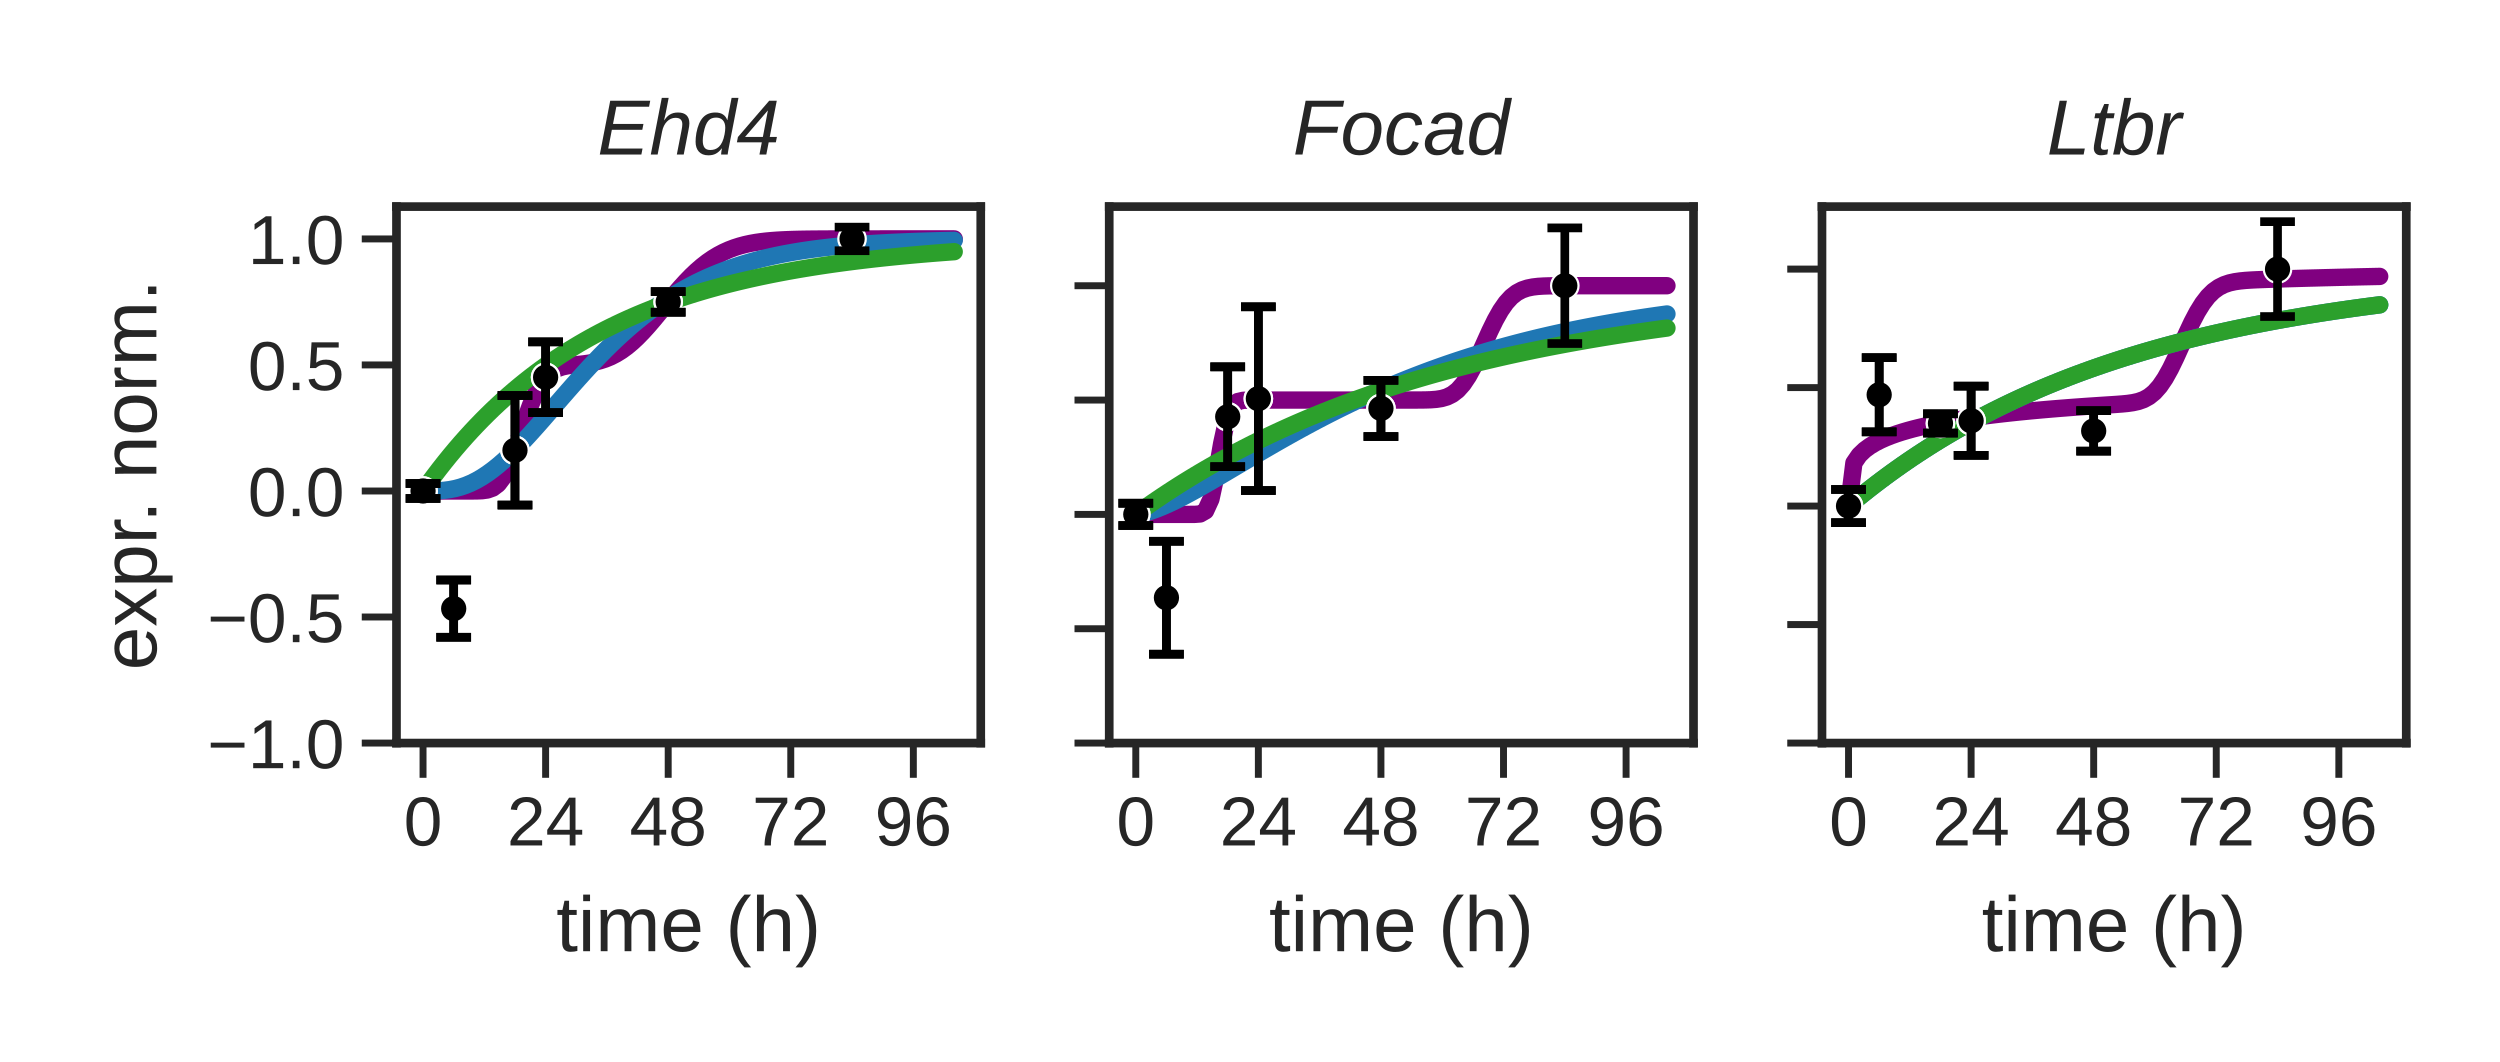 <?xml version="1.0" encoding="utf-8" standalone="no"?>
<!DOCTYPE svg PUBLIC "-//W3C//DTD SVG 1.1//EN"
  "http://www.w3.org/Graphics/SVG/1.1/DTD/svg11.dtd">
<!-- Created with matplotlib (https://matplotlib.org/) -->
<svg height="122.4pt" version="1.1" viewBox="0 0 288 122.4" width="288pt" xmlns="http://www.w3.org/2000/svg" xmlns:xlink="http://www.w3.org/1999/xlink">
 <defs>
  <style type="text/css">*{stroke-linecap:butt;stroke-linejoin:round;}</style>
 </defs>
 <g id="figure_1">
  <g id="patch_1">
   <path d="M 0 122.4 
L 288 122.4 
L 288 0 
L 0 0 
z
" style="fill:#ffffff;"/>
  </g>
  <g id="axes_1">
   <g id="patch_2">
    <path d="M 45.675 85.6 
L 112.983 85.6 
L 112.983 23.8 
L 45.675 23.8 
z
" style="fill:#ffffff;"/>
   </g>
   <g id="matplotlib.axis_1">
    <g id="xtick_1">
     <g id="line2d_1">
      <defs>
       <path d="M 0 0 
L 0 4 
" id="maa382eff0b" style="stroke:#262626;stroke-width:0.8;"/>
      </defs>
      <g>
       <use style="fill:#262626;stroke:#262626;stroke-width:0.8;" x="48.734" xlink:href="#maa382eff0b" y="85.6"/>
      </g>
     </g>
     <g id="text_1">
      <!-- 0 -->
      <g style="fill:#262626;" transform="translate(46.51 97.397)scale(0.08 -0.08)">
       <defs>
        <path d="M 51.703 34.422 
Q 51.703 24.516 49.828 17.75 
Q 47.953 10.984 44.703 6.812 
Q 41.453 2.641 37.062 0.828 
Q 32.672 -0.984 27.688 -0.984 
Q 22.656 -0.984 18.312 0.828 
Q 13.969 2.641 10.766 6.781 
Q 7.562 10.938 5.734 17.703 
Q 3.906 24.469 3.906 34.422 
Q 3.906 44.828 5.734 51.641 
Q 7.562 58.453 10.781 62.5 
Q 14.016 66.547 18.406 68.188 
Q 22.797 69.828 27.984 69.828 
Q 32.906 69.828 37.219 68.188 
Q 41.547 66.547 44.766 62.5 
Q 48 58.453 49.844 51.641 
Q 51.703 44.828 51.703 34.422 
z
M 42.781 34.422 
Q 42.781 42.625 41.797 48.062 
Q 40.828 53.516 38.922 56.766 
Q 37.016 60.016 34.25 61.359 
Q 31.5 62.703 27.984 62.703 
Q 24.266 62.703 21.438 61.328 
Q 18.609 59.969 16.672 56.719 
Q 14.75 53.469 13.766 48.016 
Q 12.797 42.578 12.797 34.422 
Q 12.797 26.516 13.797 21.094 
Q 14.797 15.672 16.719 12.375 
Q 18.656 9.078 21.438 7.641 
Q 24.219 6.203 27.781 6.203 
Q 31.25 6.203 34.031 7.641 
Q 36.812 9.078 38.734 12.375 
Q 40.672 15.672 41.719 21.094 
Q 42.781 26.516 42.781 34.422 
z
" id="LiberationSans-48"/>
       </defs>
       <use xlink:href="#LiberationSans-48"/>
      </g>
     </g>
    </g>
    <g id="xtick_2">
     <g id="line2d_2">
      <g>
       <use style="fill:#262626;stroke:#262626;stroke-width:0.8;" x="62.855" xlink:href="#maa382eff0b" y="85.6"/>
      </g>
     </g>
     <g id="text_2">
      <!-- 24 -->
      <g style="fill:#262626;" transform="translate(58.406 97.397)scale(0.08 -0.08)">
       <defs>
        <path d="M 5.031 0 
L 5.031 6.203 
Q 7.516 11.922 11.109 16.281 
Q 14.703 20.656 18.656 24.188 
Q 22.609 27.734 26.484 30.766 
Q 30.375 33.797 33.5 36.812 
Q 36.625 39.844 38.547 43.156 
Q 40.484 46.484 40.484 50.688 
Q 40.484 53.609 39.594 55.828 
Q 38.719 58.062 37.062 59.562 
Q 35.406 61.078 33.078 61.828 
Q 30.766 62.594 27.938 62.594 
Q 25.297 62.594 22.969 61.859 
Q 20.656 61.141 18.844 59.672 
Q 17.047 58.203 15.891 56.031 
Q 14.75 53.859 14.406 50.984 
L 5.422 51.812 
Q 5.859 55.516 7.469 58.781 
Q 9.078 62.062 11.906 64.531 
Q 14.75 67 18.719 68.406 
Q 22.703 69.828 27.938 69.828 
Q 33.062 69.828 37.062 68.609 
Q 41.062 67.391 43.812 64.984 
Q 46.578 62.594 48.047 59.078 
Q 49.516 55.562 49.516 50.984 
Q 49.516 47.516 48.266 44.391 
Q 47.016 41.266 44.938 38.422 
Q 42.875 35.594 40.141 32.953 
Q 37.406 30.328 34.422 27.812 
Q 31.453 25.297 28.422 22.828 
Q 25.391 20.359 22.719 17.859 
Q 20.062 15.375 17.969 12.812 
Q 15.875 10.25 14.703 7.469 
L 50.594 7.469 
L 50.594 0 
z
" id="LiberationSans-50"/>
        <path d="M 43.016 15.578 
L 43.016 0 
L 34.719 0 
L 34.719 15.578 
L 2.297 15.578 
L 2.297 22.406 
L 33.797 68.797 
L 43.016 68.797 
L 43.016 22.516 
L 52.688 22.516 
L 52.688 15.578 
z
M 34.719 58.891 
Q 34.625 58.641 34.234 57.938 
Q 33.844 57.234 33.344 56.344 
Q 32.859 55.469 32.344 54.562 
Q 31.844 53.656 31.453 53.078 
L 13.812 27.094 
Q 13.578 26.703 13.109 26.062 
Q 12.641 25.438 12.156 24.781 
Q 11.672 24.125 11.172 23.484 
Q 10.688 22.859 10.406 22.516 
L 34.719 22.516 
z
" id="LiberationSans-52"/>
       </defs>
       <use xlink:href="#LiberationSans-50"/>
       <use x="55.615" xlink:href="#LiberationSans-52"/>
      </g>
     </g>
    </g>
    <g id="xtick_3">
     <g id="line2d_3">
      <g>
       <use style="fill:#262626;stroke:#262626;stroke-width:0.8;" x="76.976" xlink:href="#maa382eff0b" y="85.6"/>
      </g>
     </g>
     <g id="text_3">
      <!-- 48 -->
      <g style="fill:#262626;" transform="translate(72.527 97.397)scale(0.08 -0.08)">
       <defs>
        <path d="M 51.266 19.188 
Q 51.266 14.797 49.875 11.109 
Q 48.484 7.422 45.625 4.734 
Q 42.781 2.047 38.328 0.531 
Q 33.891 -0.984 27.828 -0.984 
Q 21.781 -0.984 17.359 0.531 
Q 12.938 2.047 10.031 4.703 
Q 7.125 7.375 5.734 11.062 
Q 4.344 14.75 4.344 19.094 
Q 4.344 22.859 5.484 25.781 
Q 6.641 28.719 8.562 30.828 
Q 10.5 32.953 12.969 34.25 
Q 15.438 35.547 18.062 35.984 
L 18.062 36.188 
Q 15.188 36.859 12.906 38.375 
Q 10.641 39.891 9.094 42.016 
Q 7.562 44.141 6.75 46.719 
Q 5.953 49.312 5.953 52.203 
Q 5.953 55.812 7.344 59 
Q 8.734 62.203 11.469 64.625 
Q 14.203 67.047 18.25 68.438 
Q 22.312 69.828 27.641 69.828 
Q 33.25 69.828 37.375 68.406 
Q 41.5 67 44.203 64.578 
Q 46.922 62.156 48.234 58.938 
Q 49.562 55.719 49.562 52.094 
Q 49.562 49.266 48.75 46.672 
Q 47.953 44.094 46.406 41.969 
Q 44.875 39.844 42.594 38.344 
Q 40.328 36.859 37.359 36.281 
L 37.359 36.078 
Q 40.328 35.594 42.859 34.297 
Q 45.406 33.016 47.266 30.891 
Q 49.125 28.766 50.188 25.828 
Q 51.266 22.906 51.266 19.188 
z
M 40.438 51.609 
Q 40.438 54.203 39.766 56.344 
Q 39.109 58.5 37.594 60.031 
Q 36.078 61.578 33.641 62.422 
Q 31.203 63.281 27.641 63.281 
Q 24.172 63.281 21.781 62.422 
Q 19.391 61.578 17.844 60.031 
Q 16.312 58.5 15.625 56.344 
Q 14.938 54.203 14.938 51.609 
Q 14.938 49.562 15.469 47.406 
Q 16.016 45.266 17.422 43.5 
Q 18.844 41.75 21.328 40.625 
Q 23.828 39.5 27.734 39.5 
Q 31.891 39.5 34.406 40.625 
Q 36.922 41.75 38.25 43.5 
Q 39.594 45.266 40.016 47.406 
Q 40.438 49.562 40.438 51.609 
z
M 42.141 20.016 
Q 42.141 22.516 41.453 24.828 
Q 40.766 27.156 39.109 28.938 
Q 37.453 30.719 34.641 31.812 
Q 31.844 32.906 27.641 32.906 
Q 23.781 32.906 21.062 31.812 
Q 18.359 30.719 16.672 28.906 
Q 14.984 27.094 14.203 24.719 
Q 13.422 22.359 13.422 19.828 
Q 13.422 16.656 14.203 14.031 
Q 14.984 11.422 16.688 9.547 
Q 18.406 7.672 21.188 6.641 
Q 23.969 5.609 27.938 5.609 
Q 31.938 5.609 34.672 6.641 
Q 37.406 7.672 39.062 9.547 
Q 40.719 11.422 41.422 14.078 
Q 42.141 16.75 42.141 20.016 
z
" id="LiberationSans-56"/>
       </defs>
       <use xlink:href="#LiberationSans-52"/>
       <use x="55.615" xlink:href="#LiberationSans-56"/>
      </g>
     </g>
    </g>
    <g id="xtick_4">
     <g id="line2d_4">
      <g>
       <use style="fill:#262626;stroke:#262626;stroke-width:0.8;" x="91.096" xlink:href="#maa382eff0b" y="85.6"/>
      </g>
     </g>
     <g id="text_4">
      <!-- 72 -->
      <g style="fill:#262626;" transform="translate(86.648 97.397)scale(0.08 -0.08)">
       <defs>
        <path d="M 50.594 61.672 
Q 45.406 53.766 41.062 46.453 
Q 36.719 39.156 33.594 31.75 
Q 30.469 24.359 28.734 16.578 
Q 27 8.797 27 0 
L 17.828 0 
Q 17.828 8.25 19.781 16.188 
Q 21.734 24.125 25.047 31.766 
Q 28.375 39.406 32.766 46.781 
Q 37.156 54.156 42.094 61.328 
L 5.125 61.328 
L 5.125 68.797 
L 50.594 68.797 
z
" id="LiberationSans-55"/>
       </defs>
       <use xlink:href="#LiberationSans-55"/>
       <use x="55.615" xlink:href="#LiberationSans-50"/>
      </g>
     </g>
    </g>
    <g id="xtick_5">
     <g id="line2d_5">
      <g>
       <use style="fill:#262626;stroke:#262626;stroke-width:0.8;" x="105.217" xlink:href="#maa382eff0b" y="85.6"/>
      </g>
     </g>
     <g id="text_5">
      <!-- 96 -->
      <g style="fill:#262626;" transform="translate(100.768 97.397)scale(0.08 -0.08)">
       <defs>
        <path d="M 50.875 35.797 
Q 50.875 26.609 49.141 19.703 
Q 47.406 12.797 44.188 8.203 
Q 40.969 3.609 36.344 1.312 
Q 31.734 -0.984 25.984 -0.984 
Q 22.016 -0.984 18.844 -0.172 
Q 15.672 0.641 13.172 2.344 
Q 10.688 4.047 8.922 6.781 
Q 7.172 9.516 6.109 13.375 
L 14.5 14.703 
Q 15.875 10.25 18.781 8.172 
Q 21.688 6.109 26.125 6.109 
Q 29.688 6.109 32.641 7.781 
Q 35.594 9.469 37.672 12.844 
Q 39.75 16.219 40.922 21.297 
Q 42.094 26.375 42.188 33.203 
Q 41.156 30.906 39.375 29.094 
Q 37.594 27.297 35.328 26.047 
Q 33.062 24.812 30.422 24.141 
Q 27.781 23.484 25.094 23.484 
Q 20.406 23.484 16.625 25.172 
Q 12.844 26.859 10.203 29.875 
Q 7.562 32.906 6.125 37.172 
Q 4.688 41.453 4.688 46.688 
Q 4.688 52 6.219 56.297 
Q 7.766 60.594 10.688 63.594 
Q 13.625 66.609 17.891 68.219 
Q 22.172 69.828 27.594 69.828 
Q 39.062 69.828 44.969 61.328 
Q 50.875 52.828 50.875 35.797 
z
M 41.312 44.281 
Q 41.312 48.094 40.406 51.453 
Q 39.5 54.828 37.719 57.312 
Q 35.938 59.812 33.328 61.25 
Q 30.719 62.703 27.297 62.703 
Q 24.125 62.703 21.578 61.578 
Q 19.047 60.453 17.281 58.375 
Q 15.531 56.297 14.578 53.312 
Q 13.625 50.344 13.625 46.688 
Q 13.625 43.219 14.469 40.234 
Q 15.328 37.25 17.031 35.078 
Q 18.75 32.906 21.281 31.656 
Q 23.828 30.422 27.203 30.422 
Q 29.641 30.422 32.156 31.25 
Q 34.672 32.078 36.688 33.781 
Q 38.719 35.5 40.016 38.109 
Q 41.312 40.719 41.312 44.281 
z
" id="LiberationSans-57"/>
        <path d="M 51.219 22.516 
Q 51.219 17.328 49.781 13 
Q 48.344 8.688 45.531 5.578 
Q 42.719 2.484 38.562 0.75 
Q 34.422 -0.984 29 -0.984 
Q 23 -0.984 18.5 1.312 
Q 14.016 3.609 11.031 7.922 
Q 8.062 12.25 6.562 18.531 
Q 5.078 24.812 5.078 32.812 
Q 5.078 42 6.766 48.922 
Q 8.453 55.859 11.625 60.5 
Q 14.797 65.141 19.359 67.484 
Q 23.922 69.828 29.688 69.828 
Q 33.203 69.828 36.281 69.094 
Q 39.359 68.359 41.875 66.719 
Q 44.391 65.094 46.281 62.406 
Q 48.188 59.719 49.312 55.812 
L 40.922 54.297 
Q 39.547 58.734 36.547 60.719 
Q 33.547 62.703 29.594 62.703 
Q 25.984 62.703 23.047 60.984 
Q 20.125 59.281 18.062 55.875 
Q 16.016 52.484 14.906 47.359 
Q 13.812 42.234 13.812 35.406 
Q 16.219 39.844 20.562 42.156 
Q 24.906 44.484 30.516 44.484 
Q 35.203 44.484 39.016 42.969 
Q 42.828 41.453 45.531 38.594 
Q 48.25 35.75 49.734 31.672 
Q 51.219 27.594 51.219 22.516 
z
M 42.281 22.125 
Q 42.281 25.688 41.406 28.562 
Q 40.531 31.453 38.766 33.469 
Q 37.016 35.5 34.422 36.594 
Q 31.844 37.703 28.422 37.703 
Q 26.031 37.703 23.578 36.984 
Q 21.141 36.281 19.156 34.688 
Q 17.188 33.109 15.938 30.516 
Q 14.703 27.938 14.703 24.219 
Q 14.703 20.406 15.672 17.109 
Q 16.656 13.812 18.484 11.375 
Q 20.312 8.938 22.891 7.516 
Q 25.484 6.109 28.719 6.109 
Q 31.891 6.109 34.406 7.203 
Q 36.922 8.297 38.672 10.375 
Q 40.438 12.453 41.359 15.422 
Q 42.281 18.406 42.281 22.125 
z
" id="LiberationSans-54"/>
       </defs>
       <use xlink:href="#LiberationSans-57"/>
       <use x="55.615" xlink:href="#LiberationSans-54"/>
      </g>
     </g>
    </g>
    <g id="text_6">
     <!-- time (h) -->
     <g style="fill:#262626;" transform="translate(64.079 109.58)scale(0.09 -0.09)">
      <defs>
       <path d="M 27.047 0.391 
Q 25.047 -0.141 22.969 -0.453 
Q 20.906 -0.781 18.172 -0.781 
Q 7.625 -0.781 7.625 11.188 
L 7.625 46.438 
L 1.516 46.438 
L 1.516 52.828 
L 7.953 52.828 
L 10.547 64.656 
L 16.406 64.656 
L 16.406 52.828 
L 26.172 52.828 
L 26.172 46.438 
L 16.406 46.438 
L 16.406 13.094 
Q 16.406 9.281 17.641 7.734 
Q 18.891 6.203 21.969 6.203 
Q 23.25 6.203 24.438 6.391 
Q 25.641 6.594 27.047 6.891 
z
" id="LiberationSans-116"/>
       <path d="M 6.688 64.062 
L 6.688 72.469 
L 15.484 72.469 
L 15.484 64.062 
z
M 6.688 0 
L 6.688 52.828 
L 15.484 52.828 
L 15.484 0 
z
" id="LiberationSans-105"/>
       <path d="M 37.5 0 
L 37.5 33.5 
Q 37.5 37.359 37.016 39.938 
Q 36.531 42.531 35.375 44.109 
Q 34.234 45.703 32.375 46.359 
Q 30.516 47.016 27.828 47.016 
Q 25.047 47.016 22.797 45.922 
Q 20.562 44.828 18.969 42.75 
Q 17.391 40.672 16.531 37.625 
Q 15.672 34.578 15.672 30.609 
L 15.672 0 
L 6.938 0 
L 6.938 41.547 
Q 6.938 43.219 6.906 45.047 
Q 6.891 46.875 6.828 48.5 
Q 6.781 50.141 6.734 51.312 
Q 6.688 52.484 6.641 52.828 
L 14.938 52.828 
Q 14.984 52.594 15.031 51.516 
Q 15.094 50.438 15.156 49.047 
Q 15.234 47.656 15.281 46.219 
Q 15.328 44.781 15.328 43.797 
L 15.484 43.797 
Q 16.656 46.094 18.016 47.953 
Q 19.391 49.812 21.219 51.094 
Q 23.047 52.391 25.406 53.094 
Q 27.781 53.812 30.906 53.812 
Q 36.922 53.812 40.406 51.422 
Q 43.891 49.031 45.266 43.797 
L 45.406 43.797 
Q 46.578 46.094 48.047 47.953 
Q 49.516 49.812 51.469 51.094 
Q 53.422 52.391 55.859 53.094 
Q 58.297 53.812 61.422 53.812 
Q 65.438 53.812 68.328 52.734 
Q 71.234 51.656 73.094 49.406 
Q 74.953 47.172 75.828 43.625 
Q 76.703 40.094 76.703 35.203 
L 76.703 0 
L 68.016 0 
L 68.016 33.5 
Q 68.016 37.359 67.531 39.938 
Q 67.047 42.531 65.891 44.109 
Q 64.75 45.703 62.891 46.359 
Q 61.031 47.016 58.344 47.016 
Q 55.562 47.016 53.312 45.969 
Q 51.078 44.922 49.484 42.875 
Q 47.906 40.828 47.047 37.75 
Q 46.188 34.672 46.188 30.609 
L 46.188 0 
z
" id="LiberationSans-109"/>
       <path d="M 13.484 24.562 
Q 13.484 20.406 14.328 16.906 
Q 15.188 13.422 16.969 10.906 
Q 18.75 8.406 21.531 7 
Q 24.312 5.609 28.219 5.609 
Q 33.938 5.609 37.375 7.906 
Q 40.828 10.203 42.047 13.719 
L 49.75 11.531 
Q 48.922 9.328 47.438 7.109 
Q 45.953 4.891 43.453 3.094 
Q 40.969 1.312 37.234 0.156 
Q 33.5 -0.984 28.219 -0.984 
Q 16.5 -0.984 10.375 6 
Q 4.25 12.984 4.25 26.766 
Q 4.25 34.188 6.094 39.328 
Q 7.953 44.484 11.172 47.703 
Q 14.406 50.922 18.703 52.359 
Q 23 53.812 27.875 53.812 
Q 34.516 53.812 38.984 51.656 
Q 43.453 49.516 46.156 45.719 
Q 48.875 41.938 50.016 36.812 
Q 51.172 31.688 51.172 25.734 
L 51.172 24.562 
z
M 42.094 31.297 
Q 41.359 39.656 37.844 43.484 
Q 34.328 47.312 27.734 47.312 
Q 25.531 47.312 23.109 46.609 
Q 20.703 45.906 18.656 44.094 
Q 16.609 42.281 15.188 39.172 
Q 13.766 36.078 13.578 31.297 
z
" id="LiberationSans-101"/>
       <path id="LiberationSans-32"/>
       <path d="M 6.203 25.984 
Q 6.203 32.766 7.219 38.969 
Q 8.25 45.172 10.438 50.875 
Q 12.641 56.594 16.062 61.953 
Q 19.484 67.328 24.219 72.469 
L 32.719 72.469 
Q 28.125 67.328 24.781 61.938 
Q 21.438 56.547 19.281 50.797 
Q 17.141 45.062 16.094 38.859 
Q 15.047 32.672 15.047 25.875 
Q 15.047 19.094 16.094 12.891 
Q 17.141 6.688 19.281 0.922 
Q 21.438 -4.828 24.781 -10.203 
Q 28.125 -15.578 32.719 -20.703 
L 24.219 -20.703 
Q 19.484 -15.578 16.062 -10.203 
Q 12.641 -4.828 10.438 0.875 
Q 8.25 6.594 7.219 12.766 
Q 6.203 18.953 6.203 25.781 
z
" id="LiberationSans-40"/>
       <path d="M 15.484 43.797 
Q 16.938 46.484 18.641 48.359 
Q 20.359 50.25 22.406 51.469 
Q 24.469 52.688 26.906 53.25 
Q 29.344 53.812 32.375 53.812 
Q 37.453 53.812 40.703 52.438 
Q 43.953 51.078 45.828 48.609 
Q 47.703 46.141 48.406 42.719 
Q 49.125 39.312 49.125 35.203 
L 49.125 0 
L 40.281 0 
L 40.281 33.5 
Q 40.281 36.859 39.859 39.391 
Q 39.453 41.938 38.281 43.625 
Q 37.109 45.312 34.953 46.156 
Q 32.812 47.016 29.391 47.016 
Q 26.266 47.016 23.75 45.891 
Q 21.234 44.781 19.453 42.719 
Q 17.672 40.672 16.688 37.734 
Q 15.719 34.812 15.719 31.156 
L 15.719 0 
L 6.938 0 
L 6.938 72.469 
L 15.719 72.469 
L 15.719 53.609 
Q 15.719 52 15.672 50.391 
Q 15.625 48.781 15.547 47.406 
Q 15.484 46.047 15.422 45.094 
Q 15.375 44.141 15.328 43.797 
z
" id="LiberationSans-104"/>
       <path d="M 27.094 25.781 
Q 27.094 18.953 26.062 12.766 
Q 25.047 6.594 22.844 0.875 
Q 20.656 -4.828 17.234 -10.203 
Q 13.812 -15.578 9.078 -20.703 
L 0.594 -20.703 
Q 5.172 -15.578 8.516 -10.203 
Q 11.859 -4.828 14 0.922 
Q 16.156 6.688 17.203 12.891 
Q 18.266 19.094 18.266 25.875 
Q 18.266 32.672 17.203 38.859 
Q 16.156 45.062 14 50.797 
Q 11.859 56.547 8.516 61.938 
Q 5.172 67.328 0.594 72.469 
L 9.078 72.469 
Q 13.812 67.328 17.234 61.953 
Q 20.656 56.594 22.844 50.875 
Q 25.047 45.172 26.062 38.969 
Q 27.094 32.766 27.094 25.984 
z
" id="LiberationSans-41"/>
      </defs>
      <use xlink:href="#LiberationSans-116"/>
      <use x="27.783" xlink:href="#LiberationSans-105"/>
      <use x="50" xlink:href="#LiberationSans-109"/>
      <use x="133.301" xlink:href="#LiberationSans-101"/>
      <use x="188.916" xlink:href="#LiberationSans-32"/>
      <use x="216.699" xlink:href="#LiberationSans-40"/>
      <use x="250" xlink:href="#LiberationSans-104"/>
      <use x="305.615" xlink:href="#LiberationSans-41"/>
     </g>
    </g>
   </g>
   <g id="matplotlib.axis_2">
    <g id="ytick_1">
     <g id="line2d_6">
      <defs>
       <path d="M 0 0 
L -4 0 
" id="m0d274e80f6" style="stroke:#262626;stroke-width:0.8;"/>
      </defs>
      <g>
       <use style="fill:#262626;stroke:#262626;stroke-width:0.8;" x="45.675" xlink:href="#m0d274e80f6" y="85.6"/>
      </g>
     </g>
     <g id="text_7">
      <!-- −1.0 -->
      <g style="fill:#262626;" transform="translate(23.883 88.499)scale(0.08 -0.08)">
       <defs>
        <path d="M 4.938 29.688 
L 4.938 36.812 
L 53.516 36.812 
L 53.516 29.688 
z
" id="LiberationSans-8722"/>
        <path d="M 7.625 0 
L 7.625 7.469 
L 25.141 7.469 
L 25.141 60.406 
L 9.625 49.312 
L 9.625 57.625 
L 25.875 68.797 
L 33.984 68.797 
L 33.984 7.469 
L 50.734 7.469 
L 50.734 0 
z
" id="LiberationSans-49"/>
        <path d="M 9.125 0 
L 9.125 10.688 
L 18.656 10.688 
L 18.656 0 
z
" id="LiberationSans-46"/>
       </defs>
       <use xlink:href="#LiberationSans-8722"/>
       <use x="58.398" xlink:href="#LiberationSans-49"/>
       <use x="114.014" xlink:href="#LiberationSans-46"/>
       <use x="141.797" xlink:href="#LiberationSans-48"/>
      </g>
     </g>
    </g>
    <g id="ytick_2">
     <g id="line2d_7">
      <g>
       <use style="fill:#262626;stroke:#262626;stroke-width:0.8;" x="45.675" xlink:href="#m0d274e80f6" y="71.081"/>
      </g>
     </g>
     <g id="text_8">
      <!-- −0.5 -->
      <g style="fill:#262626;" transform="translate(23.883 73.979)scale(0.08 -0.08)">
       <defs>
        <path d="M 51.422 22.406 
Q 51.422 17.234 49.859 12.938 
Q 48.297 8.641 45.219 5.531 
Q 42.141 2.438 37.578 0.719 
Q 33.016 -0.984 27 -0.984 
Q 21.578 -0.984 17.547 0.281 
Q 13.531 1.562 10.734 3.781 
Q 7.953 6 6.312 8.984 
Q 4.688 11.969 4 15.375 
L 12.891 16.406 
Q 13.422 14.453 14.391 12.625 
Q 15.375 10.797 17.062 9.344 
Q 18.75 7.906 21.219 7.047 
Q 23.688 6.203 27.203 6.203 
Q 30.609 6.203 33.391 7.25 
Q 36.188 8.297 38.156 10.344 
Q 40.141 12.406 41.203 15.375 
Q 42.281 18.359 42.281 22.219 
Q 42.281 25.391 41.25 28.047 
Q 40.234 30.719 38.328 32.641 
Q 36.422 34.578 33.656 35.641 
Q 30.906 36.719 27.391 36.719 
Q 25.203 36.719 23.344 36.328 
Q 21.484 35.938 19.891 35.25 
Q 18.312 34.578 17.016 33.672 
Q 15.719 32.766 14.594 31.781 
L 6 31.781 
L 8.297 68.797 
L 47.406 68.797 
L 47.406 61.328 
L 16.312 61.328 
L 14.984 39.5 
Q 17.328 41.312 20.844 42.594 
Q 24.359 43.891 29.203 43.891 
Q 34.328 43.891 38.422 42.328 
Q 42.531 40.766 45.406 37.906 
Q 48.297 35.062 49.859 31.109 
Q 51.422 27.156 51.422 22.406 
z
" id="LiberationSans-53"/>
       </defs>
       <use xlink:href="#LiberationSans-8722"/>
       <use x="58.398" xlink:href="#LiberationSans-48"/>
       <use x="114.014" xlink:href="#LiberationSans-46"/>
       <use x="141.797" xlink:href="#LiberationSans-53"/>
      </g>
     </g>
    </g>
    <g id="ytick_3">
     <g id="line2d_8">
      <g>
       <use style="fill:#262626;stroke:#262626;stroke-width:0.8;" x="45.675" xlink:href="#m0d274e80f6" y="56.561"/>
      </g>
     </g>
     <g id="text_9">
      <!-- 0.0 -->
      <g style="fill:#262626;" transform="translate(28.555 59.46)scale(0.08 -0.08)">
       <use xlink:href="#LiberationSans-48"/>
       <use x="55.615" xlink:href="#LiberationSans-46"/>
       <use x="83.398" xlink:href="#LiberationSans-48"/>
      </g>
     </g>
    </g>
    <g id="ytick_4">
     <g id="line2d_9">
      <g>
       <use style="fill:#262626;stroke:#262626;stroke-width:0.8;" x="45.675" xlink:href="#m0d274e80f6" y="42.042"/>
      </g>
     </g>
     <g id="text_10">
      <!-- 0.5 -->
      <g style="fill:#262626;" transform="translate(28.555 44.94)scale(0.08 -0.08)">
       <use xlink:href="#LiberationSans-48"/>
       <use x="55.615" xlink:href="#LiberationSans-46"/>
       <use x="83.398" xlink:href="#LiberationSans-53"/>
      </g>
     </g>
    </g>
    <g id="ytick_5">
     <g id="line2d_10">
      <g>
       <use style="fill:#262626;stroke:#262626;stroke-width:0.8;" x="45.675" xlink:href="#m0d274e80f6" y="27.522"/>
      </g>
     </g>
     <g id="text_11">
      <!-- 1.0 -->
      <g style="fill:#262626;" transform="translate(28.555 30.421)scale(0.08 -0.08)">
       <use xlink:href="#LiberationSans-49"/>
       <use x="55.615" xlink:href="#LiberationSans-46"/>
       <use x="83.398" xlink:href="#LiberationSans-48"/>
      </g>
     </g>
    </g>
    <g id="text_12">
     <!-- expr. norm. -->
     <g style="fill:#262626;" transform="translate(18.015 77.208)rotate(-90)scale(0.09 -0.09)">
      <defs>
       <path d="M 39.109 0 
L 24.906 21.688 
L 10.594 0 
L 1.125 0 
L 19.922 27.156 
L 2 52.828 
L 11.719 52.828 
L 24.906 32.281 
L 37.984 52.828 
L 47.797 52.828 
L 29.891 27.25 
L 48.922 0 
z
" id="LiberationSans-120"/>
       <path d="M 51.422 26.656 
Q 51.422 20.656 50.438 15.578 
Q 49.469 10.5 47.188 6.828 
Q 44.922 3.172 41.188 1.094 
Q 37.453 -0.984 31.984 -0.984 
Q 26.312 -0.984 22.062 1.172 
Q 17.828 3.328 15.578 8.203 
L 15.328 8.203 
Q 15.375 8.109 15.406 7.328 
Q 15.438 6.547 15.453 5.375 
Q 15.484 4.203 15.5 2.75 
Q 15.531 1.312 15.531 -0.094 
L 15.531 -20.75 
L 6.734 -20.75 
L 6.734 42.047 
Q 6.734 43.953 6.703 45.703 
Q 6.688 47.469 6.641 48.906 
Q 6.594 50.344 6.547 51.359 
Q 6.5 52.391 6.453 52.828 
L 14.938 52.828 
Q 14.984 52.688 15.062 51.797 
Q 15.141 50.922 15.203 49.672 
Q 15.281 48.438 15.359 47.016 
Q 15.438 45.609 15.438 44.344 
L 15.625 44.344 
Q 16.844 46.875 18.406 48.656 
Q 19.969 50.438 21.969 51.578 
Q 23.969 52.734 26.438 53.25 
Q 28.906 53.766 31.984 53.766 
Q 37.453 53.766 41.188 51.812 
Q 44.922 49.859 47.188 46.312 
Q 49.469 42.781 50.438 37.766 
Q 51.422 32.766 51.422 26.656 
z
M 42.188 26.469 
Q 42.188 31.344 41.594 35.156 
Q 41.016 38.969 39.578 41.594 
Q 38.141 44.234 35.734 45.594 
Q 33.344 46.969 29.734 46.969 
Q 26.812 46.969 24.219 46.141 
Q 21.625 45.312 19.703 42.969 
Q 17.781 40.625 16.656 36.5 
Q 15.531 32.375 15.531 25.781 
Q 15.531 20.172 16.453 16.281 
Q 17.391 12.406 19.172 10.016 
Q 20.953 7.625 23.578 6.562 
Q 26.219 5.516 29.641 5.516 
Q 33.297 5.516 35.719 6.922 
Q 38.141 8.344 39.578 11.031 
Q 41.016 13.719 41.594 17.594 
Q 42.188 21.484 42.188 26.469 
z
" id="LiberationSans-112"/>
       <path d="M 6.938 0 
L 6.938 40.531 
Q 6.938 42.188 6.906 43.922 
Q 6.891 45.656 6.828 47.266 
Q 6.781 48.875 6.734 50.281 
Q 6.688 51.703 6.641 52.828 
L 14.938 52.828 
Q 14.984 51.703 15.062 50.266 
Q 15.141 48.828 15.203 47.312 
Q 15.281 45.797 15.297 44.406 
Q 15.328 43.016 15.328 42.047 
L 15.531 42.047 
Q 16.453 45.062 17.5 47.281 
Q 18.562 49.516 19.969 50.953 
Q 21.391 52.391 23.344 53.094 
Q 25.297 53.812 28.078 53.812 
Q 29.156 53.812 30.125 53.641 
Q 31.109 53.469 31.641 53.328 
L 31.641 45.266 
Q 30.766 45.516 29.594 45.625 
Q 28.422 45.75 26.953 45.75 
Q 23.922 45.75 21.797 44.375 
Q 19.672 43.016 18.328 40.594 
Q 17 38.188 16.359 34.844 
Q 15.719 31.5 15.719 27.547 
L 15.719 0 
z
" id="LiberationSans-114"/>
       <path d="M 40.281 0 
L 40.281 33.5 
Q 40.281 37.359 39.719 39.938 
Q 39.156 42.531 37.891 44.109 
Q 36.625 45.703 34.547 46.359 
Q 32.469 47.016 29.391 47.016 
Q 26.266 47.016 23.75 45.922 
Q 21.234 44.828 19.453 42.75 
Q 17.672 40.672 16.688 37.625 
Q 15.719 34.578 15.719 30.609 
L 15.719 0 
L 6.938 0 
L 6.938 41.547 
Q 6.938 43.219 6.906 45.047 
Q 6.891 46.875 6.828 48.5 
Q 6.781 50.141 6.734 51.312 
Q 6.688 52.484 6.641 52.828 
L 14.938 52.828 
Q 14.984 52.594 15.031 51.516 
Q 15.094 50.438 15.156 49.047 
Q 15.234 47.656 15.281 46.219 
Q 15.328 44.781 15.328 43.797 
L 15.484 43.797 
Q 16.75 46.094 18.266 47.953 
Q 19.781 49.812 21.781 51.094 
Q 23.781 52.391 26.359 53.094 
Q 28.953 53.812 32.375 53.812 
Q 36.766 53.812 39.938 52.734 
Q 43.109 51.656 45.156 49.406 
Q 47.219 47.172 48.172 43.625 
Q 49.125 40.094 49.125 35.203 
L 49.125 0 
z
" id="LiberationSans-110"/>
       <path d="M 51.422 26.469 
Q 51.422 12.594 45.312 5.797 
Q 39.203 -0.984 27.594 -0.984 
Q 22.078 -0.984 17.719 0.672 
Q 13.375 2.344 10.375 5.766 
Q 7.375 9.188 5.781 14.328 
Q 4.203 19.484 4.203 26.469 
Q 4.203 53.812 27.875 53.812 
Q 34.031 53.812 38.5 52.094 
Q 42.969 50.391 45.828 46.969 
Q 48.688 43.562 50.047 38.422 
Q 51.422 33.297 51.422 26.469 
z
M 42.188 26.469 
Q 42.188 32.625 41.234 36.625 
Q 40.281 40.625 38.453 43.016 
Q 36.625 45.406 33.984 46.359 
Q 31.344 47.312 28.031 47.312 
Q 24.656 47.312 21.938 46.312 
Q 19.234 45.312 17.328 42.891 
Q 15.438 40.484 14.422 36.469 
Q 13.422 32.469 13.422 26.469 
Q 13.422 20.312 14.5 16.281 
Q 15.578 12.25 17.453 9.859 
Q 19.344 7.469 21.906 6.484 
Q 24.469 5.516 27.484 5.516 
Q 30.859 5.516 33.594 6.469 
Q 36.328 7.422 38.234 9.812 
Q 40.141 12.203 41.156 16.25 
Q 42.188 20.312 42.188 26.469 
z
" id="LiberationSans-111"/>
      </defs>
      <use xlink:href="#LiberationSans-101"/>
      <use x="55.615" xlink:href="#LiberationSans-120"/>
      <use x="105.615" xlink:href="#LiberationSans-112"/>
      <use x="161.23" xlink:href="#LiberationSans-114"/>
      <use x="189.031" xlink:href="#LiberationSans-46"/>
      <use x="216.814" xlink:href="#LiberationSans-32"/>
      <use x="244.598" xlink:href="#LiberationSans-110"/>
      <use x="300.213" xlink:href="#LiberationSans-111"/>
      <use x="355.828" xlink:href="#LiberationSans-114"/>
      <use x="389.129" xlink:href="#LiberationSans-109"/>
      <use x="472.43" xlink:href="#LiberationSans-46"/>
     </g>
    </g>
   </g>
   <g id="line2d_11">
    <path clip-path="url(#p7b54469719)" d="M 48.734 56.561 
L 49.353 56.561 
L 49.971 56.561 
L 50.589 56.561 
L 51.207 56.561 
L 51.825 56.561 
L 52.443 56.561 
L 53.061 56.561 
L 53.679 56.561 
L 54.297 56.56 
L 54.915 56.555 
L 55.533 56.53 
L 56.151 56.446 
L 56.769 56.226 
L 57.388 55.757 
L 58.006 54.933 
L 58.624 53.702 
L 59.242 52.107 
L 59.86 50.287 
L 60.478 48.43 
L 61.096 46.718 
L 61.714 45.277 
L 62.332 44.159 
L 62.95 43.356 
L 63.568 42.814 
L 64.186 42.47 
L 64.804 42.261 
L 65.422 42.133 
L 66.041 42.05 
L 66.659 41.983 
L 67.277 41.913 
L 67.895 41.827 
L 68.513 41.712 
L 69.131 41.559 
L 69.749 41.358 
L 70.367 41.102 
L 70.985 40.784 
L 71.603 40.401 
L 72.221 39.95 
L 72.839 39.432 
L 73.457 38.851 
L 74.076 38.213 
L 74.694 37.528 
L 75.312 36.806 
L 75.93 36.06 
L 76.548 35.303 
L 77.166 34.549 
L 77.784 33.809 
L 78.402 33.095 
L 79.02 32.416 
L 79.638 31.781 
L 80.256 31.194 
L 80.874 30.66 
L 81.492 30.179 
L 82.111 29.752 
L 82.729 29.378 
L 83.347 29.053 
L 83.965 28.775 
L 84.583 28.538 
L 85.201 28.34 
L 85.819 28.175 
L 86.437 28.04 
L 87.055 27.929 
L 87.673 27.84 
L 88.291 27.768 
L 88.909 27.712 
L 89.527 27.667 
L 90.145 27.632 
L 90.764 27.605 
L 91.382 27.584 
L 92 27.568 
L 92.618 27.556 
L 93.236 27.547 
L 93.854 27.541 
L 94.472 27.536 
L 95.09 27.532 
L 95.708 27.529 
L 96.326 27.527 
L 96.944 27.526 
L 97.562 27.525 
L 98.18 27.524 
L 98.799 27.523 
L 99.417 27.523 
L 100.035 27.523 
L 100.653 27.523 
L 101.271 27.523 
L 101.889 27.522 
L 102.507 27.522 
L 103.125 27.522 
L 103.743 27.522 
L 104.361 27.522 
L 104.979 27.522 
L 105.597 27.522 
L 106.215 27.522 
L 106.833 27.522 
L 107.452 27.522 
L 108.07 27.522 
L 108.688 27.522 
L 109.306 27.522 
L 109.924 27.522 
" style="fill:none;stroke:#800080;stroke-linecap:round;stroke-width:2;"/>
   </g>
   <g id="patch_3">
    <path d="M 45.675 85.6 
L 45.675 23.8 
" style="fill:none;stroke:#262626;stroke-linecap:square;stroke-linejoin:miter;"/>
   </g>
   <g id="patch_4">
    <path d="M 112.983 85.6 
L 112.983 23.8 
" style="fill:none;stroke:#262626;stroke-linecap:square;stroke-linejoin:miter;"/>
   </g>
   <g id="patch_5">
    <path d="M 45.675 85.6 
L 112.983 85.6 
" style="fill:none;stroke:#262626;stroke-linecap:square;stroke-linejoin:miter;"/>
   </g>
   <g id="patch_6">
    <path d="M 45.675 23.8 
L 112.983 23.8 
" style="fill:none;stroke:#262626;stroke-linecap:square;stroke-linejoin:miter;"/>
   </g>
   <g id="line2d_12">
    <path clip-path="url(#p7b54469719)" d="M 48.734 56.561 
L 49.353 56.56 
L 49.971 56.553 
L 50.589 56.529 
L 51.207 56.48 
L 51.825 56.398 
L 52.443 56.277 
L 53.061 56.112 
L 53.679 55.9 
L 54.297 55.639 
L 54.915 55.329 
L 55.533 54.969 
L 56.151 54.562 
L 56.769 54.11 
L 57.388 53.616 
L 58.006 53.082 
L 58.624 52.514 
L 59.242 51.913 
L 59.86 51.286 
L 60.478 50.634 
L 61.096 49.964 
L 61.714 49.277 
L 62.332 48.579 
L 62.95 47.872 
L 63.568 47.16 
L 64.186 46.446 
L 64.804 45.734 
L 65.422 45.025 
L 66.041 44.322 
L 66.659 43.628 
L 67.277 42.944 
L 67.895 42.272 
L 68.513 41.614 
L 69.131 40.971 
L 69.749 40.344 
L 70.367 39.734 
L 70.985 39.142 
L 71.603 38.569 
L 72.221 38.014 
L 72.839 37.478 
L 73.457 36.962 
L 74.076 36.465 
L 74.694 35.988 
L 75.312 35.53 
L 75.93 35.091 
L 76.548 34.672 
L 77.166 34.27 
L 77.784 33.887 
L 78.402 33.522 
L 79.02 33.174 
L 79.638 32.843 
L 80.256 32.528 
L 80.874 32.23 
L 81.492 31.946 
L 82.111 31.678 
L 82.729 31.423 
L 83.347 31.182 
L 83.965 30.955 
L 84.583 30.74 
L 85.201 30.536 
L 85.819 30.345 
L 86.437 30.164 
L 87.055 29.994 
L 87.673 29.834 
L 88.291 29.683 
L 88.909 29.542 
L 89.527 29.408 
L 90.145 29.283 
L 90.764 29.166 
L 91.382 29.056 
L 92 28.952 
L 92.618 28.855 
L 93.236 28.765 
L 93.854 28.68 
L 94.472 28.6 
L 95.09 28.526 
L 95.708 28.456 
L 96.326 28.391 
L 96.944 28.331 
L 97.562 28.274 
L 98.18 28.221 
L 98.799 28.172 
L 99.417 28.126 
L 100.035 28.083 
L 100.653 28.043 
L 101.271 28.005 
L 101.889 27.971 
L 102.507 27.938 
L 103.125 27.908 
L 103.743 27.88 
L 104.361 27.854 
L 104.979 27.83 
L 105.597 27.807 
L 106.215 27.786 
L 106.833 27.767 
L 107.452 27.749 
L 108.07 27.732 
L 108.688 27.716 
L 109.306 27.702 
L 109.924 27.689 
" style="fill:none;stroke:#1f77b4;stroke-linecap:round;stroke-width:2;"/>
   </g>
   <g id="text_13">
    <!-- Ehd4 -->
    <g style="fill:#262626;" transform="translate(68.82 17.8)scale(0.09 -0.09)">
     <defs>
      <path d="M 3.078 0 
L 16.406 68.797 
L 67.625 68.797 
L 66.156 61.188 
L 24.266 61.188 
L 19.969 39.109 
L 58.938 39.109 
L 57.469 31.594 
L 18.5 31.594 
L 13.875 7.625 
L 57.766 7.625 
L 56.297 0 
z
" id="LiberationSans-Italic-69"/>
      <path d="M 18.703 43.797 
Q 20.359 46.094 22.109 47.953 
Q 23.875 49.812 26 51.094 
Q 28.125 52.391 30.688 53.078 
Q 33.25 53.766 36.531 53.766 
Q 43.75 53.766 47.391 50.188 
Q 51.031 46.625 51.031 39.891 
Q 51.031 38.141 50.703 35.938 
Q 50.391 33.734 50 31.891 
L 43.797 0 
L 34.969 0 
L 41.109 31.5 
Q 41.5 33.406 41.75 35.375 
Q 42 37.359 42 38.812 
Q 42 42.672 39.938 44.812 
Q 37.891 46.969 33.25 46.969 
Q 30.125 46.969 27.359 45.719 
Q 24.609 44.484 22.359 42.203 
Q 20.125 39.938 18.531 36.734 
Q 16.938 33.547 16.156 29.594 
L 10.406 0 
L 1.656 0 
L 15.719 72.469 
L 24.516 72.469 
L 20.844 53.609 
Q 20.562 52 20.188 50.391 
Q 19.828 48.781 19.484 47.438 
Q 19.141 46.094 18.891 45.109 
Q 18.656 44.141 18.562 43.797 
z
" id="LiberationSans-Italic-104"/>
      <path d="M 19.578 -1.031 
Q 15.672 -1.031 12.641 0.188 
Q 9.625 1.422 7.562 3.656 
Q 5.516 5.906 4.438 9.109 
Q 3.375 12.312 3.375 16.266 
Q 3.375 18.453 3.594 21.484 
Q 3.812 24.516 4.391 27.594 
Q 5.719 34.516 7.859 39.469 
Q 10.016 44.438 13.031 47.609 
Q 16.062 50.781 19.969 52.266 
Q 23.875 53.766 28.719 53.766 
Q 34.719 53.766 38.5 51.219 
Q 42.281 48.688 43.844 44.094 
L 44.094 44.094 
Q 44.188 44.578 44.375 45.703 
Q 44.578 46.828 44.797 48.062 
Q 45.016 49.312 45.203 50.438 
Q 45.406 51.562 45.453 52 
L 49.469 72.469 
L 58.25 72.469 
L 46.297 10.891 
Q 45.906 8.984 45.578 7.219 
Q 45.266 5.469 45.016 4 
Q 44.781 2.547 44.625 1.484 
Q 44.484 0.438 44.438 0 
L 36.031 0 
Q 36.031 0.984 36.297 3.125 
Q 36.578 5.281 37.062 7.812 
L 36.812 7.812 
Q 35.062 5.516 33.219 3.859 
Q 31.391 2.203 29.344 1.094 
Q 27.297 0 24.906 -0.516 
Q 22.516 -1.031 19.578 -1.031 
z
M 22.125 5.766 
Q 25.25 5.766 28.047 6.688 
Q 30.859 7.625 33.25 9.891 
Q 35.641 12.156 37.469 16.016 
Q 39.312 19.875 40.438 25.734 
Q 41.359 30.516 41.359 34.375 
Q 41.359 37.547 40.531 39.938 
Q 39.703 42.328 38.156 43.969 
Q 36.625 45.609 34.453 46.438 
Q 32.281 47.266 29.641 47.266 
Q 26.656 47.266 24.188 46.359 
Q 21.734 45.453 19.75 43.234 
Q 17.781 41.016 16.281 37.281 
Q 14.797 33.547 13.672 27.875 
Q 12.547 21.969 12.547 17.828 
Q 12.547 11.812 14.844 8.781 
Q 17.141 5.766 22.125 5.766 
z
" id="LiberationSans-Italic-100"/>
      <path d="M 41.312 15.578 
L 38.281 0 
L 29.5 0 
L 32.516 15.578 
L 0.641 15.578 
L 1.953 22.406 
L 41.938 68.797 
L 51.656 68.797 
L 42.672 22.516 
L 51.859 22.516 
L 50.484 15.578 
z
M 40.328 56.5 
L 11.078 22.516 
L 33.891 22.516 
z
" id="LiberationSans-Italic-52"/>
     </defs>
     <use xlink:href="#LiberationSans-Italic-69"/>
     <use x="66.699" xlink:href="#LiberationSans-Italic-104"/>
     <use x="122.314" xlink:href="#LiberationSans-Italic-100"/>
     <use x="177.93" xlink:href="#LiberationSans-Italic-52"/>
    </g>
   </g>
   <g id="line2d_13">
    <path clip-path="url(#p7b54469719)" d="M 48.734 56.561 
L 49.353 55.699 
L 49.971 54.863 
L 50.589 54.052 
L 51.207 53.265 
L 51.825 52.501 
L 52.443 51.759 
L 53.061 51.04 
L 53.679 50.342 
L 54.297 49.665 
L 54.915 49.008 
L 55.533 48.37 
L 56.151 47.752 
L 56.769 47.151 
L 57.388 46.569 
L 58.006 46.004 
L 58.624 45.455 
L 59.242 44.923 
L 59.86 44.407 
L 60.478 43.906 
L 61.096 43.419 
L 61.714 42.948 
L 62.332 42.49 
L 62.95 42.046 
L 63.568 41.615 
L 64.186 41.197 
L 64.804 40.791 
L 65.422 40.397 
L 66.041 40.015 
L 66.659 39.644 
L 67.277 39.285 
L 67.895 38.936 
L 68.513 38.597 
L 69.131 38.268 
L 69.749 37.949 
L 70.367 37.64 
L 70.985 37.34 
L 71.603 37.048 
L 72.221 36.766 
L 72.839 36.491 
L 73.457 36.225 
L 74.076 35.967 
L 74.694 35.716 
L 75.312 35.473 
L 75.93 35.237 
L 76.548 35.008 
L 77.166 34.786 
L 77.784 34.571 
L 78.402 34.361 
L 79.02 34.158 
L 79.638 33.961 
L 80.256 33.77 
L 80.874 33.585 
L 81.492 33.405 
L 82.111 33.23 
L 82.729 33.061 
L 83.347 32.897 
L 83.965 32.737 
L 84.583 32.582 
L 85.201 32.432 
L 85.819 32.287 
L 86.437 32.145 
L 87.055 32.008 
L 87.673 31.875 
L 88.291 31.746 
L 88.909 31.62 
L 89.527 31.499 
L 90.145 31.381 
L 90.764 31.266 
L 91.382 31.155 
L 92 31.047 
L 92.618 30.943 
L 93.236 30.841 
L 93.854 30.743 
L 94.472 30.647 
L 95.09 30.554 
L 95.708 30.464 
L 96.326 30.377 
L 96.944 30.292 
L 97.562 30.21 
L 98.18 30.13 
L 98.799 30.053 
L 99.417 29.978 
L 100.035 29.905 
L 100.653 29.834 
L 101.271 29.766 
L 101.889 29.699 
L 102.507 29.635 
L 103.125 29.572 
L 103.743 29.511 
L 104.361 29.452 
L 104.979 29.395 
L 105.597 29.339 
L 106.215 29.285 
L 106.833 29.233 
L 107.452 29.182 
L 108.07 29.133 
L 108.688 29.085 
L 109.306 29.039 
L 109.924 28.994 
" style="fill:none;stroke:#2ca02c;stroke-linecap:round;stroke-width:2;"/>
   </g>
   <g id="PathCollection_1">
    <defs>
     <path d="M 0 1.581 
C 0.419 1.581 0.822 1.415 1.118 1.118 
C 1.415 0.822 1.581 0.419 1.581 0 
C 1.581 -0.419 1.415 -0.822 1.118 -1.118 
C 0.822 -1.415 0.419 -1.581 0 -1.581 
C -0.419 -1.581 -0.822 -1.415 -1.118 -1.118 
C -1.415 -0.822 -1.581 -0.419 -1.581 0 
C -1.581 0.419 -1.415 0.822 -1.118 1.118 
C -0.822 1.415 -0.419 1.581 0 1.581 
z
" id="mbf48730bac" style="stroke:#ffffff;stroke-width:0.253;"/>
    </defs>
    <g clip-path="url(#p7b54469719)">
     <use style="stroke:#ffffff;stroke-width:0.253;" x="48.734" xlink:href="#mbf48730bac" y="56.561"/>
     <use style="stroke:#ffffff;stroke-width:0.253;" x="48.734" xlink:href="#mbf48730bac" y="56.561"/>
     <use style="stroke:#ffffff;stroke-width:0.253;" x="59.325" xlink:href="#mbf48730bac" y="51.871"/>
     <use style="stroke:#ffffff;stroke-width:0.253;" x="59.325" xlink:href="#mbf48730bac" y="51.871"/>
     <use style="stroke:#ffffff;stroke-width:0.253;" x="62.855" xlink:href="#mbf48730bac" y="43.461"/>
     <use style="stroke:#ffffff;stroke-width:0.253;" x="62.855" xlink:href="#mbf48730bac" y="43.461"/>
     <use style="stroke:#ffffff;stroke-width:0.253;" x="76.976" xlink:href="#mbf48730bac" y="34.781"/>
     <use style="stroke:#ffffff;stroke-width:0.253;" x="76.976" xlink:href="#mbf48730bac" y="34.781"/>
     <use style="stroke:#ffffff;stroke-width:0.253;" x="52.265" xlink:href="#mbf48730bac" y="70.115"/>
     <use style="stroke:#ffffff;stroke-width:0.253;" x="52.265" xlink:href="#mbf48730bac" y="70.115"/>
     <use style="stroke:#ffffff;stroke-width:0.253;" x="98.157" xlink:href="#mbf48730bac" y="27.522"/>
    </g>
   </g>
   <g id="LineCollection_1">
    <path clip-path="url(#p7b54469719)" d="M 48.734 57.424 
L 48.734 55.699 
" style="fill:none;stroke:#000000;"/>
    <path clip-path="url(#p7b54469719)" d="M 48.734 57.424 
L 48.734 55.699 
" style="fill:none;stroke:#000000;"/>
    <path clip-path="url(#p7b54469719)" d="M 59.325 58.181 
L 59.325 45.562 
" style="fill:none;stroke:#000000;"/>
    <path clip-path="url(#p7b54469719)" d="M 59.325 58.181 
L 59.325 45.562 
" style="fill:none;stroke:#000000;"/>
    <path clip-path="url(#p7b54469719)" d="M 62.855 47.535 
L 62.855 39.386 
" style="fill:none;stroke:#000000;"/>
    <path clip-path="url(#p7b54469719)" d="M 62.855 47.535 
L 62.855 39.386 
" style="fill:none;stroke:#000000;"/>
    <path clip-path="url(#p7b54469719)" d="M 76.976 35.969 
L 76.976 33.593 
" style="fill:none;stroke:#000000;"/>
    <path clip-path="url(#p7b54469719)" d="M 76.976 35.969 
L 76.976 33.593 
" style="fill:none;stroke:#000000;"/>
    <path clip-path="url(#p7b54469719)" d="M 52.265 73.414 
L 52.265 66.816 
" style="fill:none;stroke:#000000;"/>
    <path clip-path="url(#p7b54469719)" d="M 52.265 73.414 
L 52.265 66.816 
" style="fill:none;stroke:#000000;"/>
    <path clip-path="url(#p7b54469719)" d="M 98.157 28.882 
L 98.157 26.163 
" style="fill:none;stroke:#000000;"/>
   </g>
   <g id="line2d_14">
    <defs>
     <path d="M 2 0 
L -2 -0 
" id="m03e2f7b779" style="stroke:#000000;"/>
    </defs>
    <g clip-path="url(#p7b54469719)">
     <use style="stroke:#000000;" x="48.734" xlink:href="#m03e2f7b779" y="57.424"/>
     <use style="stroke:#000000;" x="48.734" xlink:href="#m03e2f7b779" y="57.424"/>
     <use style="stroke:#000000;" x="59.325" xlink:href="#m03e2f7b779" y="58.181"/>
     <use style="stroke:#000000;" x="59.325" xlink:href="#m03e2f7b779" y="58.181"/>
     <use style="stroke:#000000;" x="62.855" xlink:href="#m03e2f7b779" y="47.535"/>
     <use style="stroke:#000000;" x="62.855" xlink:href="#m03e2f7b779" y="47.535"/>
     <use style="stroke:#000000;" x="76.976" xlink:href="#m03e2f7b779" y="35.969"/>
     <use style="stroke:#000000;" x="76.976" xlink:href="#m03e2f7b779" y="35.969"/>
     <use style="stroke:#000000;" x="52.265" xlink:href="#m03e2f7b779" y="73.414"/>
     <use style="stroke:#000000;" x="52.265" xlink:href="#m03e2f7b779" y="73.414"/>
     <use style="stroke:#000000;" x="98.157" xlink:href="#m03e2f7b779" y="28.882"/>
    </g>
   </g>
   <g id="line2d_15">
    <g clip-path="url(#p7b54469719)">
     <use style="stroke:#000000;" x="48.734" xlink:href="#m03e2f7b779" y="55.699"/>
     <use style="stroke:#000000;" x="48.734" xlink:href="#m03e2f7b779" y="55.699"/>
     <use style="stroke:#000000;" x="59.325" xlink:href="#m03e2f7b779" y="45.562"/>
     <use style="stroke:#000000;" x="59.325" xlink:href="#m03e2f7b779" y="45.562"/>
     <use style="stroke:#000000;" x="62.855" xlink:href="#m03e2f7b779" y="39.386"/>
     <use style="stroke:#000000;" x="62.855" xlink:href="#m03e2f7b779" y="39.386"/>
     <use style="stroke:#000000;" x="76.976" xlink:href="#m03e2f7b779" y="33.593"/>
     <use style="stroke:#000000;" x="76.976" xlink:href="#m03e2f7b779" y="33.593"/>
     <use style="stroke:#000000;" x="52.265" xlink:href="#m03e2f7b779" y="66.816"/>
     <use style="stroke:#000000;" x="52.265" xlink:href="#m03e2f7b779" y="66.816"/>
     <use style="stroke:#000000;" x="98.157" xlink:href="#m03e2f7b779" y="26.163"/>
    </g>
   </g>
  </g>
  <g id="axes_2">
   <g id="patch_7">
    <path d="M 127.783 85.6 
L 195.092 85.6 
L 195.092 23.8 
L 127.783 23.8 
z
" style="fill:#ffffff;"/>
   </g>
   <g id="matplotlib.axis_3">
    <g id="xtick_6">
     <g id="line2d_16">
      <g>
       <use style="fill:#262626;stroke:#262626;stroke-width:0.8;" x="130.843" xlink:href="#maa382eff0b" y="85.6"/>
      </g>
     </g>
     <g id="text_14">
      <!-- 0 -->
      <g style="fill:#262626;" transform="translate(128.618 97.397)scale(0.08 -0.08)">
       <use xlink:href="#LiberationSans-48"/>
      </g>
     </g>
    </g>
    <g id="xtick_7">
     <g id="line2d_17">
      <g>
       <use style="fill:#262626;stroke:#262626;stroke-width:0.8;" x="144.963" xlink:href="#maa382eff0b" y="85.6"/>
      </g>
     </g>
     <g id="text_15">
      <!-- 24 -->
      <g style="fill:#262626;" transform="translate(140.515 97.397)scale(0.08 -0.08)">
       <use xlink:href="#LiberationSans-50"/>
       <use x="55.615" xlink:href="#LiberationSans-52"/>
      </g>
     </g>
    </g>
    <g id="xtick_8">
     <g id="line2d_18">
      <g>
       <use style="fill:#262626;stroke:#262626;stroke-width:0.8;" x="159.084" xlink:href="#maa382eff0b" y="85.6"/>
      </g>
     </g>
     <g id="text_16">
      <!-- 48 -->
      <g style="fill:#262626;" transform="translate(154.635 97.397)scale(0.08 -0.08)">
       <use xlink:href="#LiberationSans-52"/>
       <use x="55.615" xlink:href="#LiberationSans-56"/>
      </g>
     </g>
    </g>
    <g id="xtick_9">
     <g id="line2d_19">
      <g>
       <use style="fill:#262626;stroke:#262626;stroke-width:0.8;" x="173.205" xlink:href="#maa382eff0b" y="85.6"/>
      </g>
     </g>
     <g id="text_17">
      <!-- 72 -->
      <g style="fill:#262626;" transform="translate(168.756 97.397)scale(0.08 -0.08)">
       <use xlink:href="#LiberationSans-55"/>
       <use x="55.615" xlink:href="#LiberationSans-50"/>
      </g>
     </g>
    </g>
    <g id="xtick_10">
     <g id="line2d_20">
      <g>
       <use style="fill:#262626;stroke:#262626;stroke-width:0.8;" x="187.325" xlink:href="#maa382eff0b" y="85.6"/>
      </g>
     </g>
     <g id="text_18">
      <!-- 96 -->
      <g style="fill:#262626;" transform="translate(182.877 97.397)scale(0.08 -0.08)">
       <use xlink:href="#LiberationSans-57"/>
       <use x="55.615" xlink:href="#LiberationSans-54"/>
      </g>
     </g>
    </g>
    <g id="text_19">
     <!-- time (h) -->
     <g style="fill:#262626;" transform="translate(146.187 109.58)scale(0.09 -0.09)">
      <use xlink:href="#LiberationSans-116"/>
      <use x="27.783" xlink:href="#LiberationSans-105"/>
      <use x="50" xlink:href="#LiberationSans-109"/>
      <use x="133.301" xlink:href="#LiberationSans-101"/>
      <use x="188.916" xlink:href="#LiberationSans-32"/>
      <use x="216.699" xlink:href="#LiberationSans-40"/>
      <use x="250" xlink:href="#LiberationSans-104"/>
      <use x="305.615" xlink:href="#LiberationSans-41"/>
     </g>
    </g>
   </g>
   <g id="matplotlib.axis_4">
    <g id="ytick_6">
     <g id="line2d_21">
      <g>
       <use style="fill:#262626;stroke:#262626;stroke-width:0.8;" x="127.783" xlink:href="#m0d274e80f6" y="85.6"/>
      </g>
     </g>
    </g>
    <g id="ytick_7">
     <g id="line2d_22">
      <g>
       <use style="fill:#262626;stroke:#262626;stroke-width:0.8;" x="127.783" xlink:href="#m0d274e80f6" y="72.429"/>
      </g>
     </g>
    </g>
    <g id="ytick_8">
     <g id="line2d_23">
      <g>
       <use style="fill:#262626;stroke:#262626;stroke-width:0.8;" x="127.783" xlink:href="#m0d274e80f6" y="59.257"/>
      </g>
     </g>
    </g>
    <g id="ytick_9">
     <g id="line2d_24">
      <g>
       <use style="fill:#262626;stroke:#262626;stroke-width:0.8;" x="127.783" xlink:href="#m0d274e80f6" y="46.086"/>
      </g>
     </g>
    </g>
    <g id="ytick_10">
     <g id="line2d_25">
      <g>
       <use style="fill:#262626;stroke:#262626;stroke-width:0.8;" x="127.783" xlink:href="#m0d274e80f6" y="32.914"/>
      </g>
     </g>
    </g>
   </g>
   <g id="line2d_26">
    <path clip-path="url(#p35bbfe6c5e)" d="M 130.843 59.257 
L 131.461 59.257 
L 132.079 59.257 
L 132.697 59.257 
L 133.315 59.257 
L 133.933 59.257 
L 134.551 59.257 
L 135.169 59.257 
L 135.787 59.257 
L 136.405 59.257 
L 137.024 59.257 
L 137.642 59.254 
L 138.26 59.207 
L 138.878 58.854 
L 139.496 57.507 
L 140.114 54.666 
L 140.732 51.104 
L 141.35 48.283 
L 141.968 46.8 
L 142.586 46.259 
L 143.204 46.118 
L 143.822 46.09 
L 144.44 46.086 
L 145.059 46.086 
L 145.677 46.086 
L 146.295 46.086 
L 146.913 46.086 
L 147.531 46.086 
L 148.149 46.086 
L 148.767 46.086 
L 149.385 46.086 
L 150.003 46.086 
L 150.621 46.086 
L 151.239 46.086 
L 151.857 46.086 
L 152.475 46.086 
L 153.093 46.086 
L 153.712 46.086 
L 154.33 46.086 
L 154.948 46.086 
L 155.566 46.086 
L 156.184 46.086 
L 156.802 46.086 
L 157.42 46.086 
L 158.038 46.086 
L 158.656 46.086 
L 159.274 46.086 
L 159.892 46.086 
L 160.51 46.086 
L 161.128 46.086 
L 161.747 46.086 
L 162.365 46.085 
L 162.983 46.084 
L 163.601 46.081 
L 164.219 46.073 
L 164.837 46.052 
L 165.455 46.005 
L 166.073 45.909 
L 166.691 45.73 
L 167.309 45.424 
L 167.927 44.944 
L 168.545 44.251 
L 169.163 43.327 
L 169.782 42.189 
L 170.4 40.887 
L 171.018 39.503 
L 171.636 38.133 
L 172.254 36.867 
L 172.872 35.771 
L 173.49 34.883 
L 174.108 34.207 
L 174.726 33.723 
L 175.344 33.396 
L 175.962 33.187 
L 176.58 33.062 
L 177.198 32.99 
L 177.816 32.952 
L 178.435 32.932 
L 179.053 32.922 
L 179.671 32.918 
L 180.289 32.916 
L 180.907 32.915 
L 181.525 32.914 
L 182.143 32.914 
L 182.761 32.914 
L 183.379 32.914 
L 183.997 32.914 
L 184.615 32.914 
L 185.233 32.914 
L 185.851 32.914 
L 186.47 32.914 
L 187.088 32.914 
L 187.706 32.914 
L 188.324 32.914 
L 188.942 32.914 
L 189.56 32.914 
L 190.178 32.914 
L 190.796 32.914 
L 191.414 32.914 
L 192.032 32.914 
" style="fill:none;stroke:#800080;stroke-linecap:round;stroke-width:2;"/>
   </g>
   <g id="patch_8">
    <path d="M 127.783 85.6 
L 127.783 23.8 
" style="fill:none;stroke:#262626;stroke-linecap:square;stroke-linejoin:miter;"/>
   </g>
   <g id="patch_9">
    <path d="M 195.092 85.6 
L 195.092 23.8 
" style="fill:none;stroke:#262626;stroke-linecap:square;stroke-linejoin:miter;"/>
   </g>
   <g id="patch_10">
    <path d="M 127.783 85.6 
L 195.092 85.6 
" style="fill:none;stroke:#262626;stroke-linecap:square;stroke-linejoin:miter;"/>
   </g>
   <g id="patch_11">
    <path d="M 127.783 23.8 
L 195.092 23.8 
" style="fill:none;stroke:#262626;stroke-linecap:square;stroke-linejoin:miter;"/>
   </g>
   <g id="line2d_27">
    <path clip-path="url(#p35bbfe6c5e)" d="M 130.843 59.257 
L 131.461 59.181 
L 132.079 59.036 
L 132.697 58.846 
L 133.315 58.623 
L 133.933 58.374 
L 134.551 58.102 
L 135.169 57.812 
L 135.787 57.507 
L 136.405 57.189 
L 137.024 56.86 
L 137.642 56.522 
L 138.26 56.177 
L 138.878 55.826 
L 139.496 55.47 
L 140.114 55.11 
L 140.732 54.747 
L 141.35 54.382 
L 141.968 54.016 
L 142.586 53.65 
L 143.204 53.283 
L 143.822 52.918 
L 144.44 52.553 
L 145.059 52.19 
L 145.677 51.828 
L 146.295 51.47 
L 146.913 51.113 
L 147.531 50.76 
L 148.149 50.41 
L 148.767 50.063 
L 149.385 49.72 
L 150.003 49.381 
L 150.621 49.046 
L 151.239 48.714 
L 151.857 48.387 
L 152.475 48.065 
L 153.093 47.747 
L 153.712 47.433 
L 154.33 47.124 
L 154.948 46.82 
L 155.566 46.52 
L 156.184 46.225 
L 156.802 45.935 
L 157.42 45.65 
L 158.038 45.369 
L 158.656 45.094 
L 159.274 44.823 
L 159.892 44.557 
L 160.51 44.295 
L 161.128 44.038 
L 161.747 43.787 
L 162.365 43.539 
L 162.983 43.297 
L 163.601 43.059 
L 164.219 42.825 
L 164.837 42.596 
L 165.455 42.372 
L 166.073 42.152 
L 166.691 41.936 
L 167.309 41.725 
L 167.927 41.518 
L 168.545 41.316 
L 169.163 41.117 
L 169.782 40.923 
L 170.4 40.733 
L 171.018 40.546 
L 171.636 40.364 
L 172.254 40.185 
L 172.872 40.011 
L 173.49 39.84 
L 174.108 39.673 
L 174.726 39.509 
L 175.344 39.349 
L 175.962 39.193 
L 176.58 39.04 
L 177.198 38.89 
L 177.816 38.744 
L 178.435 38.601 
L 179.053 38.462 
L 179.671 38.325 
L 180.289 38.192 
L 180.907 38.061 
L 181.525 37.934 
L 182.143 37.809 
L 182.761 37.688 
L 183.379 37.569 
L 183.997 37.453 
L 184.615 37.339 
L 185.233 37.229 
L 185.851 37.12 
L 186.47 37.015 
L 187.088 36.912 
L 187.706 36.811 
L 188.324 36.713 
L 188.942 36.617 
L 189.56 36.523 
L 190.178 36.432 
L 190.796 36.343 
L 191.414 36.256 
L 192.032 36.171 
" style="fill:none;stroke:#1f77b4;stroke-linecap:round;stroke-width:2;"/>
   </g>
   <g id="text_20">
    <!-- Focad -->
    <g style="fill:#262626;" transform="translate(148.932 17.8)scale(0.09 -0.09)">
     <defs>
      <path d="M 24.266 61.188 
L 19.281 35.594 
L 58.156 35.594 
L 56.641 27.875 
L 17.781 27.875 
L 12.406 0 
L 3.078 0 
L 16.406 68.797 
L 65.766 68.797 
L 64.312 61.188 
z
" id="LiberationSans-Italic-70"/>
      <path d="M 52.438 33.344 
Q 52.438 30.812 52.141 28.25 
Q 51.859 25.688 51.172 22.797 
Q 49.703 16.359 47.094 11.812 
Q 44.484 7.281 40.969 4.438 
Q 37.453 1.609 33.156 0.312 
Q 28.859 -0.984 23.969 -0.984 
Q 19.281 -0.984 15.469 0.453 
Q 11.672 1.906 8.953 4.656 
Q 6.25 7.422 4.75 11.391 
Q 3.266 15.375 3.266 20.453 
Q 3.328 22.75 3.547 25.188 
Q 3.766 27.641 4.344 30.281 
Q 5.766 36.422 8.25 40.844 
Q 10.75 45.266 14.156 48.141 
Q 17.578 51.031 21.891 52.391 
Q 26.219 53.766 31.344 53.766 
Q 36.531 53.766 40.453 52.391 
Q 44.391 51.031 47.047 48.391 
Q 49.703 45.75 51.062 41.969 
Q 52.438 38.188 52.438 33.344 
z
M 43.359 33.344 
Q 43.359 37.109 42.531 39.75 
Q 41.703 42.391 40.109 44.062 
Q 38.531 45.75 36.281 46.531 
Q 34.031 47.312 31.25 47.312 
Q 28.656 47.312 26.047 46.703 
Q 23.438 46.094 21.062 44.234 
Q 18.703 42.391 16.75 38.969 
Q 14.797 35.547 13.484 29.891 
Q 12.844 27.203 12.578 24.781 
Q 12.312 22.359 12.312 20.312 
Q 12.312 16.312 13.234 13.469 
Q 14.156 10.641 15.797 8.875 
Q 17.438 7.125 19.656 6.312 
Q 21.875 5.516 24.516 5.516 
Q 27.156 5.516 29.719 6.094 
Q 32.281 6.688 34.562 8.562 
Q 36.859 10.453 38.781 13.922 
Q 40.719 17.391 42.047 23.094 
Q 42.719 26.031 42.984 28.469 
Q 43.266 30.906 43.359 33.344 
z
" id="LiberationSans-Italic-111"/>
      <path d="M 22.906 5.953 
Q 25.641 5.953 27.828 6.75 
Q 30.031 7.562 31.734 9.031 
Q 33.453 10.5 34.766 12.578 
Q 36.078 14.656 37.016 17.188 
L 44.625 14.797 
Q 43.266 11.141 41.281 8.234 
Q 39.312 5.328 36.594 3.266 
Q 33.891 1.219 30.422 0.109 
Q 26.953 -0.984 22.703 -0.984 
Q 17.672 -0.984 13.984 0.531 
Q 10.297 2.047 7.922 4.75 
Q 5.562 7.469 4.406 11.172 
Q 3.266 14.891 3.266 19.281 
Q 3.266 21.234 3.438 23.531 
Q 3.609 25.828 4.047 28.031 
Q 5.125 33.453 6.812 37.453 
Q 8.5 41.453 10.562 44.312 
Q 12.641 47.172 15.062 49.016 
Q 17.484 50.875 20.047 51.922 
Q 22.609 52.984 25.266 53.391 
Q 27.938 53.812 30.516 53.812 
Q 34.859 53.812 38.156 52.688 
Q 41.453 51.562 43.75 49.516 
Q 46.047 47.469 47.344 44.609 
Q 48.641 41.75 48.875 38.281 
L 40.234 37.062 
Q 40.094 39.266 39.406 41.062 
Q 38.719 42.875 37.469 44.156 
Q 36.234 45.453 34.422 46.188 
Q 32.625 46.922 30.219 46.922 
Q 26.859 46.922 24.172 45.938 
Q 21.484 44.969 19.359 42.766 
Q 17.234 40.578 15.719 37.031 
Q 14.203 33.5 13.188 28.375 
Q 12.75 26.031 12.5 23.438 
Q 12.25 20.844 12.25 19 
Q 12.25 12.797 14.766 9.375 
Q 17.281 5.953 22.906 5.953 
z
" id="LiberationSans-Italic-99"/>
      <path d="M 51.516 0.297 
Q 50.094 -0.047 48.453 -0.266 
Q 46.828 -0.484 45.266 -0.484 
Q 40.719 -0.484 38.641 1.391 
Q 36.578 3.266 36.578 6.984 
Q 36.578 7.719 36.672 8.562 
Q 36.766 9.422 36.812 10.109 
L 36.531 10.109 
Q 34.812 7.516 32.984 5.469 
Q 31.156 3.422 28.922 1.969 
Q 26.703 0.531 23.969 -0.219 
Q 21.234 -0.984 17.625 -0.984 
Q 13.812 -0.984 10.953 0.234 
Q 8.109 1.469 6.156 3.484 
Q 4.203 5.516 3.219 8.156 
Q 2.25 10.797 2.25 13.578 
Q 2.25 17.531 3.391 20.406 
Q 4.547 23.297 6.516 25.344 
Q 8.5 27.391 11.156 28.688 
Q 13.812 29.984 16.812 30.719 
Q 19.828 31.453 23.047 31.734 
Q 26.266 32.031 29.344 32.078 
L 40.672 32.234 
L 41.016 33.984 
Q 41.266 35.203 41.438 36.328 
Q 41.609 37.453 41.609 38.422 
Q 41.609 42.875 39.016 45 
Q 36.422 47.125 31.844 47.125 
Q 29.438 47.125 27.359 46.75 
Q 25.297 46.391 23.656 45.438 
Q 22.016 44.484 20.766 42.844 
Q 19.531 41.219 18.75 38.719 
L 10.062 40.141 
Q 10.984 43.172 12.594 45.672 
Q 14.203 48.188 16.844 50 
Q 19.484 51.812 23.266 52.812 
Q 27.047 53.812 32.328 53.812 
Q 36.672 53.812 40.031 52.734 
Q 43.406 51.656 45.703 49.75 
Q 48 47.859 49.188 45.219 
Q 50.391 42.578 50.391 39.406 
Q 50.391 37.891 50.125 35.766 
Q 49.859 33.641 49.469 31.734 
L 45.844 13.281 
Q 45.609 12.203 45.453 11.078 
Q 45.312 9.969 45.312 8.984 
Q 45.312 7.172 46.266 6.297 
Q 47.219 5.422 49.266 5.422 
Q 50 5.422 50.75 5.516 
Q 51.516 5.609 52.203 5.766 
z
M 39.5 26.172 
L 29.781 25.984 
Q 27.828 25.922 25.734 25.781 
Q 23.641 25.641 21.609 25.172 
Q 19.578 24.703 17.75 23.922 
Q 15.922 23.141 14.547 21.797 
Q 13.188 20.453 12.375 18.547 
Q 11.578 16.656 11.578 13.969 
Q 11.578 12.406 12.078 10.906 
Q 12.594 9.422 13.672 8.266 
Q 14.75 7.125 16.328 6.422 
Q 17.922 5.719 20.062 5.719 
Q 24.312 5.719 27.484 7.172 
Q 30.672 8.641 32.906 10.781 
Q 35.156 12.938 36.453 15.453 
Q 37.75 17.969 38.188 20.062 
z
" id="LiberationSans-Italic-97"/>
     </defs>
     <use xlink:href="#LiberationSans-Italic-70"/>
     <use x="61.084" xlink:href="#LiberationSans-Italic-111"/>
     <use x="116.699" xlink:href="#LiberationSans-Italic-99"/>
     <use x="166.699" xlink:href="#LiberationSans-Italic-97"/>
     <use x="222.314" xlink:href="#LiberationSans-Italic-100"/>
    </g>
   </g>
   <g id="line2d_28">
    <path clip-path="url(#p35bbfe6c5e)" d="M 130.843 59.257 
L 131.461 58.812 
L 132.079 58.375 
L 132.697 57.945 
L 133.315 57.522 
L 133.933 57.107 
L 134.551 56.698 
L 135.169 56.296 
L 135.787 55.901 
L 136.405 55.513 
L 137.024 55.132 
L 137.642 54.756 
L 138.26 54.387 
L 138.878 54.025 
L 139.496 53.668 
L 140.114 53.318 
L 140.732 52.973 
L 141.35 52.634 
L 141.968 52.301 
L 142.586 51.974 
L 143.204 51.652 
L 143.822 51.336 
L 144.44 51.024 
L 145.059 50.719 
L 145.677 50.418 
L 146.295 50.122 
L 146.913 49.832 
L 147.531 49.546 
L 148.149 49.265 
L 148.767 48.989 
L 149.385 48.717 
L 150.003 48.451 
L 150.621 48.188 
L 151.239 47.93 
L 151.857 47.677 
L 152.475 47.427 
L 153.093 47.182 
L 153.712 46.941 
L 154.33 46.704 
L 154.948 46.471 
L 155.566 46.243 
L 156.184 46.017 
L 156.802 45.796 
L 157.42 45.579 
L 158.038 45.365 
L 158.656 45.154 
L 159.274 44.948 
L 159.892 44.744 
L 160.51 44.545 
L 161.128 44.348 
L 161.747 44.155 
L 162.365 43.965 
L 162.983 43.779 
L 163.601 43.595 
L 164.219 43.415 
L 164.837 43.237 
L 165.455 43.063 
L 166.073 42.892 
L 166.691 42.723 
L 167.309 42.558 
L 167.927 42.395 
L 168.545 42.235 
L 169.163 42.077 
L 169.782 41.922 
L 170.4 41.77 
L 171.018 41.621 
L 171.636 41.474 
L 172.254 41.329 
L 172.872 41.187 
L 173.49 41.047 
L 174.108 40.91 
L 174.726 40.775 
L 175.344 40.642 
L 175.962 40.512 
L 176.58 40.383 
L 177.198 40.257 
L 177.816 40.133 
L 178.435 40.011 
L 179.053 39.891 
L 179.671 39.774 
L 180.289 39.658 
L 180.907 39.544 
L 181.525 39.432 
L 182.143 39.322 
L 182.761 39.214 
L 183.379 39.107 
L 183.997 39.003 
L 184.615 38.9 
L 185.233 38.799 
L 185.851 38.699 
L 186.47 38.602 
L 187.088 38.506 
L 187.706 38.411 
L 188.324 38.318 
L 188.942 38.227 
L 189.56 38.137 
L 190.178 38.049 
L 190.796 37.962 
L 191.414 37.877 
L 192.032 37.793 
" style="fill:none;stroke:#2ca02c;stroke-linecap:round;stroke-width:2;"/>
   </g>
   <g id="PathCollection_2">
    <g clip-path="url(#p35bbfe6c5e)">
     <use style="stroke:#ffffff;stroke-width:0.253;" x="130.843" xlink:href="#mbf48730bac" y="59.257"/>
     <use style="stroke:#ffffff;stroke-width:0.253;" x="130.843" xlink:href="#mbf48730bac" y="59.257"/>
     <use style="stroke:#ffffff;stroke-width:0.253;" x="141.433" xlink:href="#mbf48730bac" y="48.009"/>
     <use style="stroke:#ffffff;stroke-width:0.253;" x="141.433" xlink:href="#mbf48730bac" y="48.009"/>
     <use style="stroke:#ffffff;stroke-width:0.253;" x="144.963" xlink:href="#mbf48730bac" y="45.927"/>
     <use style="stroke:#ffffff;stroke-width:0.253;" x="144.963" xlink:href="#mbf48730bac" y="45.927"/>
     <use style="stroke:#ffffff;stroke-width:0.253;" x="159.084" xlink:href="#mbf48730bac" y="47.051"/>
     <use style="stroke:#ffffff;stroke-width:0.253;" x="159.084" xlink:href="#mbf48730bac" y="47.051"/>
     <use style="stroke:#ffffff;stroke-width:0.253;" x="134.373" xlink:href="#mbf48730bac" y="68.857"/>
     <use style="stroke:#ffffff;stroke-width:0.253;" x="134.373" xlink:href="#mbf48730bac" y="68.857"/>
     <use style="stroke:#ffffff;stroke-width:0.253;" x="180.265" xlink:href="#mbf48730bac" y="32.914"/>
    </g>
   </g>
   <g id="LineCollection_2">
    <path clip-path="url(#p35bbfe6c5e)" d="M 130.843 60.542 
L 130.843 57.973 
" style="fill:none;stroke:#000000;"/>
    <path clip-path="url(#p35bbfe6c5e)" d="M 130.843 60.542 
L 130.843 57.973 
" style="fill:none;stroke:#000000;"/>
    <path clip-path="url(#p35bbfe6c5e)" d="M 141.433 53.759 
L 141.433 42.259 
" style="fill:none;stroke:#000000;"/>
    <path clip-path="url(#p35bbfe6c5e)" d="M 141.433 53.759 
L 141.433 42.259 
" style="fill:none;stroke:#000000;"/>
    <path clip-path="url(#p35bbfe6c5e)" d="M 144.963 56.511 
L 144.963 35.343 
" style="fill:none;stroke:#000000;"/>
    <path clip-path="url(#p35bbfe6c5e)" d="M 144.963 56.511 
L 144.963 35.343 
" style="fill:none;stroke:#000000;"/>
    <path clip-path="url(#p35bbfe6c5e)" d="M 159.084 50.288 
L 159.084 43.813 
" style="fill:none;stroke:#000000;"/>
    <path clip-path="url(#p35bbfe6c5e)" d="M 159.084 50.288 
L 159.084 43.813 
" style="fill:none;stroke:#000000;"/>
    <path clip-path="url(#p35bbfe6c5e)" d="M 134.373 75.362 
L 134.373 62.352 
" style="fill:none;stroke:#000000;"/>
    <path clip-path="url(#p35bbfe6c5e)" d="M 134.373 75.362 
L 134.373 62.352 
" style="fill:none;stroke:#000000;"/>
    <path clip-path="url(#p35bbfe6c5e)" d="M 180.265 39.573 
L 180.265 26.255 
" style="fill:none;stroke:#000000;"/>
   </g>
   <g id="line2d_29">
    <g clip-path="url(#p35bbfe6c5e)">
     <use style="stroke:#000000;" x="130.843" xlink:href="#m03e2f7b779" y="60.542"/>
     <use style="stroke:#000000;" x="130.843" xlink:href="#m03e2f7b779" y="60.542"/>
     <use style="stroke:#000000;" x="141.433" xlink:href="#m03e2f7b779" y="53.759"/>
     <use style="stroke:#000000;" x="141.433" xlink:href="#m03e2f7b779" y="53.759"/>
     <use style="stroke:#000000;" x="144.963" xlink:href="#m03e2f7b779" y="56.511"/>
     <use style="stroke:#000000;" x="144.963" xlink:href="#m03e2f7b779" y="56.511"/>
     <use style="stroke:#000000;" x="159.084" xlink:href="#m03e2f7b779" y="50.288"/>
     <use style="stroke:#000000;" x="159.084" xlink:href="#m03e2f7b779" y="50.288"/>
     <use style="stroke:#000000;" x="134.373" xlink:href="#m03e2f7b779" y="75.362"/>
     <use style="stroke:#000000;" x="134.373" xlink:href="#m03e2f7b779" y="75.362"/>
     <use style="stroke:#000000;" x="180.265" xlink:href="#m03e2f7b779" y="39.573"/>
    </g>
   </g>
   <g id="line2d_30">
    <g clip-path="url(#p35bbfe6c5e)">
     <use style="stroke:#000000;" x="130.843" xlink:href="#m03e2f7b779" y="57.973"/>
     <use style="stroke:#000000;" x="130.843" xlink:href="#m03e2f7b779" y="57.973"/>
     <use style="stroke:#000000;" x="141.433" xlink:href="#m03e2f7b779" y="42.259"/>
     <use style="stroke:#000000;" x="141.433" xlink:href="#m03e2f7b779" y="42.259"/>
     <use style="stroke:#000000;" x="144.963" xlink:href="#m03e2f7b779" y="35.343"/>
     <use style="stroke:#000000;" x="144.963" xlink:href="#m03e2f7b779" y="35.343"/>
     <use style="stroke:#000000;" x="159.084" xlink:href="#m03e2f7b779" y="43.813"/>
     <use style="stroke:#000000;" x="159.084" xlink:href="#m03e2f7b779" y="43.813"/>
     <use style="stroke:#000000;" x="134.373" xlink:href="#m03e2f7b779" y="62.352"/>
     <use style="stroke:#000000;" x="134.373" xlink:href="#m03e2f7b779" y="62.352"/>
     <use style="stroke:#000000;" x="180.265" xlink:href="#m03e2f7b779" y="26.255"/>
    </g>
   </g>
  </g>
  <g id="axes_3">
   <g id="patch_12">
    <path d="M 209.892 85.6 
L 277.2 85.6 
L 277.2 23.8 
L 209.892 23.8 
z
" style="fill:#ffffff;"/>
   </g>
   <g id="matplotlib.axis_5">
    <g id="xtick_11">
     <g id="line2d_31">
      <g>
       <use style="fill:#262626;stroke:#262626;stroke-width:0.8;" x="212.951" xlink:href="#maa382eff0b" y="85.6"/>
      </g>
     </g>
     <g id="text_21">
      <!-- 0 -->
      <g style="fill:#262626;" transform="translate(210.727 97.397)scale(0.08 -0.08)">
       <use xlink:href="#LiberationSans-48"/>
      </g>
     </g>
    </g>
    <g id="xtick_12">
     <g id="line2d_32">
      <g>
       <use style="fill:#262626;stroke:#262626;stroke-width:0.8;" x="227.072" xlink:href="#maa382eff0b" y="85.6"/>
      </g>
     </g>
     <g id="text_22">
      <!-- 24 -->
      <g style="fill:#262626;" transform="translate(222.623 97.397)scale(0.08 -0.08)">
       <use xlink:href="#LiberationSans-50"/>
       <use x="55.615" xlink:href="#LiberationSans-52"/>
      </g>
     </g>
    </g>
    <g id="xtick_13">
     <g id="line2d_33">
      <g>
       <use style="fill:#262626;stroke:#262626;stroke-width:0.8;" x="241.192" xlink:href="#maa382eff0b" y="85.6"/>
      </g>
     </g>
     <g id="text_23">
      <!-- 48 -->
      <g style="fill:#262626;" transform="translate(236.744 97.397)scale(0.08 -0.08)">
       <use xlink:href="#LiberationSans-52"/>
       <use x="55.615" xlink:href="#LiberationSans-56"/>
      </g>
     </g>
    </g>
    <g id="xtick_14">
     <g id="line2d_34">
      <g>
       <use style="fill:#262626;stroke:#262626;stroke-width:0.8;" x="255.313" xlink:href="#maa382eff0b" y="85.6"/>
      </g>
     </g>
     <g id="text_24">
      <!-- 72 -->
      <g style="fill:#262626;" transform="translate(250.864 97.397)scale(0.08 -0.08)">
       <use xlink:href="#LiberationSans-55"/>
       <use x="55.615" xlink:href="#LiberationSans-50"/>
      </g>
     </g>
    </g>
    <g id="xtick_15">
     <g id="line2d_35">
      <g>
       <use style="fill:#262626;stroke:#262626;stroke-width:0.8;" x="269.434" xlink:href="#maa382eff0b" y="85.6"/>
      </g>
     </g>
     <g id="text_25">
      <!-- 96 -->
      <g style="fill:#262626;" transform="translate(264.985 97.397)scale(0.08 -0.08)">
       <use xlink:href="#LiberationSans-57"/>
       <use x="55.615" xlink:href="#LiberationSans-54"/>
      </g>
     </g>
    </g>
    <g id="text_26">
     <!-- time (h) -->
     <g style="fill:#262626;" transform="translate(228.296 109.58)scale(0.09 -0.09)">
      <use xlink:href="#LiberationSans-116"/>
      <use x="27.783" xlink:href="#LiberationSans-105"/>
      <use x="50" xlink:href="#LiberationSans-109"/>
      <use x="133.301" xlink:href="#LiberationSans-101"/>
      <use x="188.916" xlink:href="#LiberationSans-32"/>
      <use x="216.699" xlink:href="#LiberationSans-40"/>
      <use x="250" xlink:href="#LiberationSans-104"/>
      <use x="305.615" xlink:href="#LiberationSans-41"/>
     </g>
    </g>
   </g>
   <g id="matplotlib.axis_6">
    <g id="ytick_11">
     <g id="line2d_36">
      <g>
       <use style="fill:#262626;stroke:#262626;stroke-width:0.8;" x="209.892" xlink:href="#m0d274e80f6" y="85.6"/>
      </g>
     </g>
    </g>
    <g id="ytick_12">
     <g id="line2d_37">
      <g>
       <use style="fill:#262626;stroke:#262626;stroke-width:0.8;" x="209.892" xlink:href="#m0d274e80f6" y="71.95"/>
      </g>
     </g>
    </g>
    <g id="ytick_13">
     <g id="line2d_38">
      <g>
       <use style="fill:#262626;stroke:#262626;stroke-width:0.8;" x="209.892" xlink:href="#m0d274e80f6" y="58.3"/>
      </g>
     </g>
    </g>
    <g id="ytick_14">
     <g id="line2d_39">
      <g>
       <use style="fill:#262626;stroke:#262626;stroke-width:0.8;" x="209.892" xlink:href="#m0d274e80f6" y="44.65"/>
      </g>
     </g>
    </g>
    <g id="ytick_15">
     <g id="line2d_40">
      <g>
       <use style="fill:#262626;stroke:#262626;stroke-width:0.8;" x="209.892" xlink:href="#m0d274e80f6" y="31"/>
      </g>
     </g>
    </g>
   </g>
   <g id="line2d_41">
    <path clip-path="url(#p4ef7172f06)" d="M 212.951 58.3 
L 213.569 53.333 
L 214.187 52.435 
L 214.805 51.842 
L 215.423 51.389 
L 216.042 51.019 
L 216.66 50.705 
L 217.278 50.431 
L 217.896 50.188 
L 218.514 49.97 
L 219.132 49.771 
L 219.75 49.589 
L 220.368 49.42 
L 220.986 49.264 
L 221.604 49.118 
L 222.222 48.981 
L 222.84 48.852 
L 223.458 48.731 
L 224.076 48.616 
L 224.695 48.506 
L 225.313 48.403 
L 225.931 48.304 
L 226.549 48.209 
L 227.167 48.119 
L 227.785 48.033 
L 228.403 47.95 
L 229.021 47.871 
L 229.639 47.794 
L 230.257 47.721 
L 230.875 47.65 
L 231.493 47.582 
L 232.111 47.516 
L 232.73 47.452 
L 233.348 47.391 
L 233.966 47.331 
L 234.584 47.274 
L 235.202 47.218 
L 235.82 47.164 
L 236.438 47.112 
L 237.056 47.061 
L 237.674 47.012 
L 238.292 46.964 
L 238.91 46.917 
L 239.528 46.872 
L 240.146 46.828 
L 240.764 46.785 
L 241.383 46.744 
L 242.001 46.703 
L 242.619 46.663 
L 243.237 46.624 
L 243.855 46.582 
L 244.473 46.535 
L 245.091 46.475 
L 245.709 46.387 
L 246.327 46.251 
L 246.945 46.033 
L 247.563 45.694 
L 248.181 45.194 
L 248.799 44.497 
L 249.418 43.587 
L 250.036 42.474 
L 250.654 41.2 
L 251.272 39.83 
L 251.89 38.448 
L 252.508 37.134 
L 253.126 35.957 
L 253.744 34.96 
L 254.362 34.159 
L 254.98 33.549 
L 255.598 33.105 
L 256.216 32.796 
L 256.834 32.588 
L 257.453 32.452 
L 258.071 32.363 
L 258.689 32.303 
L 259.307 32.262 
L 259.925 32.231 
L 260.543 32.206 
L 261.161 32.183 
L 261.779 32.163 
L 262.397 32.143 
L 263.015 32.124 
L 263.633 32.106 
L 264.251 32.088 
L 264.869 32.07 
L 265.487 32.053 
L 266.106 32.036 
L 266.724 32.02 
L 267.342 32.003 
L 267.96 31.987 
L 268.578 31.972 
L 269.196 31.956 
L 269.814 31.941 
L 270.432 31.926 
L 271.05 31.912 
L 271.668 31.897 
L 272.286 31.883 
L 272.904 31.87 
L 273.522 31.856 
L 274.141 31.843 
" style="fill:none;stroke:#800080;stroke-linecap:round;stroke-width:2;"/>
   </g>
   <g id="patch_13">
    <path d="M 209.892 85.6 
L 209.892 23.8 
" style="fill:none;stroke:#262626;stroke-linecap:square;stroke-linejoin:miter;"/>
   </g>
   <g id="patch_14">
    <path d="M 277.2 85.6 
L 277.2 23.8 
" style="fill:none;stroke:#262626;stroke-linecap:square;stroke-linejoin:miter;"/>
   </g>
   <g id="patch_15">
    <path d="M 209.892 85.6 
L 277.2 85.6 
" style="fill:none;stroke:#262626;stroke-linecap:square;stroke-linejoin:miter;"/>
   </g>
   <g id="patch_16">
    <path d="M 209.892 23.8 
L 277.2 23.8 
" style="fill:none;stroke:#262626;stroke-linecap:square;stroke-linejoin:miter;"/>
   </g>
   <g id="line2d_42">
    <path clip-path="url(#p4ef7172f06)" d="M 212.951 58.3 
L 213.569 57.783 
L 214.187 57.276 
L 214.805 56.779 
L 215.423 56.291 
L 216.042 55.812 
L 216.66 55.343 
L 217.278 54.882 
L 217.896 54.43 
L 218.514 53.987 
L 219.132 53.552 
L 219.75 53.125 
L 220.368 52.706 
L 220.986 52.295 
L 221.604 51.892 
L 222.222 51.497 
L 222.84 51.109 
L 223.458 50.728 
L 224.076 50.355 
L 224.695 49.989 
L 225.313 49.629 
L 225.931 49.277 
L 226.549 48.931 
L 227.167 48.591 
L 227.785 48.258 
L 228.403 47.932 
L 229.021 47.611 
L 229.639 47.297 
L 230.257 46.988 
L 230.875 46.686 
L 231.493 46.389 
L 232.111 46.098 
L 232.73 45.812 
L 233.348 45.532 
L 233.966 45.257 
L 234.584 44.987 
L 235.202 44.722 
L 235.82 44.462 
L 236.438 44.208 
L 237.056 43.958 
L 237.674 43.712 
L 238.292 43.472 
L 238.91 43.236 
L 239.528 43.004 
L 240.146 42.777 
L 240.764 42.554 
L 241.383 42.335 
L 242.001 42.121 
L 242.619 41.91 
L 243.237 41.704 
L 243.855 41.501 
L 244.473 41.302 
L 245.091 41.107 
L 245.709 40.916 
L 246.327 40.728 
L 246.945 40.544 
L 247.563 40.364 
L 248.181 40.186 
L 248.799 40.013 
L 249.418 39.842 
L 250.036 39.675 
L 250.654 39.511 
L 251.272 39.349 
L 251.89 39.191 
L 252.508 39.036 
L 253.126 38.884 
L 253.744 38.735 
L 254.362 38.589 
L 254.98 38.445 
L 255.598 38.304 
L 256.216 38.166 
L 256.834 38.03 
L 257.453 37.897 
L 258.071 37.767 
L 258.689 37.639 
L 259.307 37.513 
L 259.925 37.39 
L 260.543 37.269 
L 261.161 37.15 
L 261.779 37.034 
L 262.397 36.919 
L 263.015 36.807 
L 263.633 36.698 
L 264.251 36.59 
L 264.869 36.484 
L 265.487 36.38 
L 266.106 36.278 
L 266.724 36.178 
L 267.342 36.08 
L 267.96 35.984 
L 268.578 35.89 
L 269.196 35.797 
L 269.814 35.706 
L 270.432 35.617 
L 271.05 35.53 
L 271.668 35.444 
L 272.286 35.36 
L 272.904 35.278 
L 273.522 35.197 
L 274.141 35.117 
" style="fill:none;stroke:#1f77b4;stroke-linecap:round;stroke-width:2;"/>
   </g>
   <g id="text_27">
    <!-- Ltbr -->
    <g style="fill:#262626;" transform="translate(235.792 17.8)scale(0.09 -0.09)">
     <defs>
      <path d="M 3.078 0 
L 16.406 68.797 
L 25.734 68.797 
L 13.875 7.625 
L 48.641 7.625 
L 47.172 0 
z
" id="LiberationSans-Italic-76"/>
      <path d="M 21.875 0.203 
Q 20.062 -0.25 17.906 -0.609 
Q 15.766 -0.984 13.422 -0.984 
Q 9.281 -0.984 6.906 1.5 
Q 4.547 4 4.547 8.109 
Q 4.547 9.672 4.781 11.453 
Q 5.031 13.234 5.281 14.453 
L 11.422 46.438 
L 5.328 46.438 
L 6.594 52.828 
L 12.797 52.828 
L 17.922 64.656 
L 23.781 64.656 
L 21.484 52.828 
L 31.25 52.828 
L 29.984 46.438 
L 20.219 46.438 
L 14.109 14.938 
Q 13.922 13.969 13.719 12.547 
Q 13.531 11.141 13.531 10.297 
Q 13.531 8.25 14.547 7.125 
Q 15.578 6 17.922 6 
Q 19.188 6 20.281 6.172 
Q 21.391 6.344 22.797 6.688 
z
" id="LiberationSans-Italic-116"/>
      <path d="M 36.328 53.812 
Q 40.234 53.812 43.266 52.594 
Q 46.297 51.375 48.344 49.125 
Q 50.391 46.875 51.469 43.672 
Q 52.547 40.484 52.547 36.531 
Q 52.547 34.078 52.312 31.172 
Q 52.094 28.266 51.516 25.203 
Q 50.203 18.266 48.047 13.297 
Q 45.906 8.344 42.875 5.172 
Q 39.844 2 35.938 0.5 
Q 32.031 -0.984 27.203 -0.984 
Q 21.188 -0.984 17.422 1.562 
Q 13.672 4.109 12.109 8.688 
L 11.969 8.688 
Q 11.719 7.422 11.375 5.984 
Q 11.031 4.547 10.719 3.266 
Q 10.406 2 10.188 1.094 
Q 9.969 0.203 9.859 0 
L 1.422 0 
Q 1.562 0.438 1.797 1.484 
Q 2.047 2.547 2.359 4 
Q 2.688 5.469 3.078 7.219 
Q 3.469 8.984 3.812 10.891 
L 15.766 72.469 
L 24.562 72.469 
L 20.516 51.812 
Q 20.266 50.391 19.938 49.125 
Q 19.625 47.859 19.391 46.922 
Q 19.094 45.844 18.844 44.969 
L 19.047 44.969 
Q 20.797 47.266 22.625 48.922 
Q 24.469 50.594 26.531 51.688 
Q 28.609 52.781 31 53.297 
Q 33.406 53.812 36.328 53.812 
z
M 33.797 47.016 
Q 30.672 47.016 27.859 46.094 
Q 25.047 45.172 22.656 42.891 
Q 20.266 40.625 18.438 36.766 
Q 16.609 32.906 15.484 27.047 
Q 14.547 22.266 14.547 18.406 
Q 14.547 15.281 15.375 12.859 
Q 16.219 10.453 17.75 8.812 
Q 19.281 7.172 21.453 6.344 
Q 23.641 5.516 26.266 5.516 
Q 29.297 5.516 31.734 6.422 
Q 34.188 7.328 36.156 9.547 
Q 38.141 11.766 39.641 15.5 
Q 41.156 19.234 42.234 24.906 
Q 43.359 30.812 43.359 34.969 
Q 43.359 40.969 41.062 43.984 
Q 38.766 47.016 33.797 47.016 
z
" id="LiberationSans-Italic-98"/>
      <path d="M 35.062 45.797 
Q 34.234 46.047 33.078 46.234 
Q 31.938 46.438 30.672 46.438 
Q 27.547 46.438 25.047 44.625 
Q 22.562 42.828 20.672 40.031 
Q 18.797 37.25 17.578 33.906 
Q 16.359 30.562 15.828 27.547 
L 10.453 0 
L 1.656 0 
L 9.578 40.531 
Q 9.906 42.234 10.203 43.938 
Q 10.5 45.656 10.766 47.266 
Q 11.031 48.875 11.281 50.312 
Q 11.531 51.766 11.672 52.828 
L 19.969 52.828 
Q 19.828 51.766 19.609 50.297 
Q 19.391 48.828 19.141 47.312 
Q 18.891 45.797 18.672 44.406 
Q 18.453 43.016 18.266 42.047 
L 18.453 42.047 
Q 19.969 45.062 21.453 47.281 
Q 22.953 49.516 24.562 50.953 
Q 26.172 52.391 28 53.094 
Q 29.828 53.812 32.031 53.812 
Q 32.562 53.812 33.203 53.734 
Q 33.844 53.656 34.5 53.562 
Q 35.156 53.469 35.734 53.344 
Q 36.328 53.219 36.672 53.125 
z
" id="LiberationSans-Italic-114"/>
     </defs>
     <use xlink:href="#LiberationSans-Italic-76"/>
     <use x="55.615" xlink:href="#LiberationSans-Italic-116"/>
     <use x="83.398" xlink:href="#LiberationSans-Italic-98"/>
     <use x="139.014" xlink:href="#LiberationSans-Italic-114"/>
    </g>
   </g>
   <g id="line2d_43">
    <path clip-path="url(#p4ef7172f06)" d="M 212.951 58.3 
L 213.569 57.783 
L 214.187 57.276 
L 214.805 56.779 
L 215.423 56.291 
L 216.042 55.812 
L 216.66 55.343 
L 217.278 54.882 
L 217.896 54.43 
L 218.514 53.987 
L 219.132 53.552 
L 219.75 53.125 
L 220.368 52.706 
L 220.986 52.295 
L 221.604 51.892 
L 222.222 51.497 
L 222.84 51.109 
L 223.458 50.728 
L 224.076 50.355 
L 224.695 49.989 
L 225.313 49.629 
L 225.931 49.277 
L 226.549 48.931 
L 227.167 48.591 
L 227.785 48.258 
L 228.403 47.932 
L 229.021 47.611 
L 229.639 47.297 
L 230.257 46.988 
L 230.875 46.686 
L 231.493 46.389 
L 232.111 46.098 
L 232.73 45.812 
L 233.348 45.532 
L 233.966 45.257 
L 234.584 44.987 
L 235.202 44.722 
L 235.82 44.462 
L 236.438 44.208 
L 237.056 43.958 
L 237.674 43.712 
L 238.292 43.472 
L 238.91 43.236 
L 239.528 43.004 
L 240.146 42.777 
L 240.764 42.554 
L 241.383 42.335 
L 242.001 42.121 
L 242.619 41.91 
L 243.237 41.704 
L 243.855 41.501 
L 244.473 41.302 
L 245.091 41.107 
L 245.709 40.916 
L 246.327 40.728 
L 246.945 40.544 
L 247.563 40.364 
L 248.181 40.186 
L 248.799 40.013 
L 249.418 39.842 
L 250.036 39.675 
L 250.654 39.511 
L 251.272 39.349 
L 251.89 39.191 
L 252.508 39.036 
L 253.126 38.884 
L 253.744 38.735 
L 254.362 38.589 
L 254.98 38.445 
L 255.598 38.304 
L 256.216 38.166 
L 256.834 38.03 
L 257.453 37.897 
L 258.071 37.767 
L 258.689 37.639 
L 259.307 37.513 
L 259.925 37.39 
L 260.543 37.269 
L 261.161 37.15 
L 261.779 37.034 
L 262.397 36.919 
L 263.015 36.807 
L 263.633 36.697 
L 264.251 36.59 
L 264.869 36.484 
L 265.487 36.38 
L 266.106 36.278 
L 266.724 36.178 
L 267.342 36.08 
L 267.96 35.984 
L 268.578 35.89 
L 269.196 35.797 
L 269.814 35.706 
L 270.432 35.617 
L 271.05 35.53 
L 271.668 35.444 
L 272.286 35.36 
L 272.904 35.278 
L 273.522 35.197 
L 274.141 35.117 
" style="fill:none;stroke:#2ca02c;stroke-linecap:round;stroke-width:2;"/>
   </g>
   <g id="PathCollection_3">
    <g clip-path="url(#p4ef7172f06)">
     <use style="stroke:#ffffff;stroke-width:0.253;" x="212.951" xlink:href="#mbf48730bac" y="58.3"/>
     <use style="stroke:#ffffff;stroke-width:0.253;" x="212.951" xlink:href="#mbf48730bac" y="58.3"/>
     <use style="stroke:#ffffff;stroke-width:0.253;" x="223.542" xlink:href="#mbf48730bac" y="48.778"/>
     <use style="stroke:#ffffff;stroke-width:0.253;" x="223.542" xlink:href="#mbf48730bac" y="48.778"/>
     <use style="stroke:#ffffff;stroke-width:0.253;" x="227.072" xlink:href="#mbf48730bac" y="48.47"/>
     <use style="stroke:#ffffff;stroke-width:0.253;" x="227.072" xlink:href="#mbf48730bac" y="48.47"/>
     <use style="stroke:#ffffff;stroke-width:0.253;" x="241.192" xlink:href="#mbf48730bac" y="49.641"/>
     <use style="stroke:#ffffff;stroke-width:0.253;" x="241.192" xlink:href="#mbf48730bac" y="49.641"/>
     <use style="stroke:#ffffff;stroke-width:0.253;" x="216.481" xlink:href="#mbf48730bac" y="45.477"/>
     <use style="stroke:#ffffff;stroke-width:0.253;" x="216.481" xlink:href="#mbf48730bac" y="45.477"/>
     <use style="stroke:#ffffff;stroke-width:0.253;" x="262.373" xlink:href="#mbf48730bac" y="31"/>
    </g>
   </g>
   <g id="LineCollection_3">
    <path clip-path="url(#p4ef7172f06)" d="M 212.951 60.211 
L 212.951 56.389 
" style="fill:none;stroke:#000000;"/>
    <path clip-path="url(#p4ef7172f06)" d="M 212.951 60.211 
L 212.951 56.389 
" style="fill:none;stroke:#000000;"/>
    <path clip-path="url(#p4ef7172f06)" d="M 223.542 49.889 
L 223.542 47.667 
" style="fill:none;stroke:#000000;"/>
    <path clip-path="url(#p4ef7172f06)" d="M 223.542 49.889 
L 223.542 47.667 
" style="fill:none;stroke:#000000;"/>
    <path clip-path="url(#p4ef7172f06)" d="M 227.072 52.457 
L 227.072 44.483 
" style="fill:none;stroke:#000000;"/>
    <path clip-path="url(#p4ef7172f06)" d="M 227.072 52.457 
L 227.072 44.483 
" style="fill:none;stroke:#000000;"/>
    <path clip-path="url(#p4ef7172f06)" d="M 241.192 51.972 
L 241.192 47.309 
" style="fill:none;stroke:#000000;"/>
    <path clip-path="url(#p4ef7172f06)" d="M 241.192 51.972 
L 241.192 47.309 
" style="fill:none;stroke:#000000;"/>
    <path clip-path="url(#p4ef7172f06)" d="M 216.481 49.752 
L 216.481 41.202 
" style="fill:none;stroke:#000000;"/>
    <path clip-path="url(#p4ef7172f06)" d="M 216.481 49.752 
L 216.481 41.202 
" style="fill:none;stroke:#000000;"/>
    <path clip-path="url(#p4ef7172f06)" d="M 262.373 36.465 
L 262.373 25.534 
" style="fill:none;stroke:#000000;"/>
   </g>
   <g id="line2d_44">
    <g clip-path="url(#p4ef7172f06)">
     <use style="stroke:#000000;" x="212.951" xlink:href="#m03e2f7b779" y="60.211"/>
     <use style="stroke:#000000;" x="212.951" xlink:href="#m03e2f7b779" y="60.211"/>
     <use style="stroke:#000000;" x="223.542" xlink:href="#m03e2f7b779" y="49.889"/>
     <use style="stroke:#000000;" x="223.542" xlink:href="#m03e2f7b779" y="49.889"/>
     <use style="stroke:#000000;" x="227.072" xlink:href="#m03e2f7b779" y="52.457"/>
     <use style="stroke:#000000;" x="227.072" xlink:href="#m03e2f7b779" y="52.457"/>
     <use style="stroke:#000000;" x="241.192" xlink:href="#m03e2f7b779" y="51.972"/>
     <use style="stroke:#000000;" x="241.192" xlink:href="#m03e2f7b779" y="51.972"/>
     <use style="stroke:#000000;" x="216.481" xlink:href="#m03e2f7b779" y="49.752"/>
     <use style="stroke:#000000;" x="216.481" xlink:href="#m03e2f7b779" y="49.752"/>
     <use style="stroke:#000000;" x="262.373" xlink:href="#m03e2f7b779" y="36.465"/>
    </g>
   </g>
   <g id="line2d_45">
    <g clip-path="url(#p4ef7172f06)">
     <use style="stroke:#000000;" x="212.951" xlink:href="#m03e2f7b779" y="56.389"/>
     <use style="stroke:#000000;" x="212.951" xlink:href="#m03e2f7b779" y="56.389"/>
     <use style="stroke:#000000;" x="223.542" xlink:href="#m03e2f7b779" y="47.667"/>
     <use style="stroke:#000000;" x="223.542" xlink:href="#m03e2f7b779" y="47.667"/>
     <use style="stroke:#000000;" x="227.072" xlink:href="#m03e2f7b779" y="44.483"/>
     <use style="stroke:#000000;" x="227.072" xlink:href="#m03e2f7b779" y="44.483"/>
     <use style="stroke:#000000;" x="241.192" xlink:href="#m03e2f7b779" y="47.309"/>
     <use style="stroke:#000000;" x="241.192" xlink:href="#m03e2f7b779" y="47.309"/>
     <use style="stroke:#000000;" x="216.481" xlink:href="#m03e2f7b779" y="41.202"/>
     <use style="stroke:#000000;" x="216.481" xlink:href="#m03e2f7b779" y="41.202"/>
     <use style="stroke:#000000;" x="262.373" xlink:href="#m03e2f7b779" y="25.534"/>
    </g>
   </g>
  </g>
 </g>
 <defs>
  <clipPath id="p7b54469719">
   <rect height="61.8" width="67.308" x="45.675" y="23.8"/>
  </clipPath>
  <clipPath id="p35bbfe6c5e">
   <rect height="61.8" width="67.308" x="127.783" y="23.8"/>
  </clipPath>
  <clipPath id="p4ef7172f06">
   <rect height="61.8" width="67.308" x="209.892" y="23.8"/>
  </clipPath>
 </defs>
</svg>
